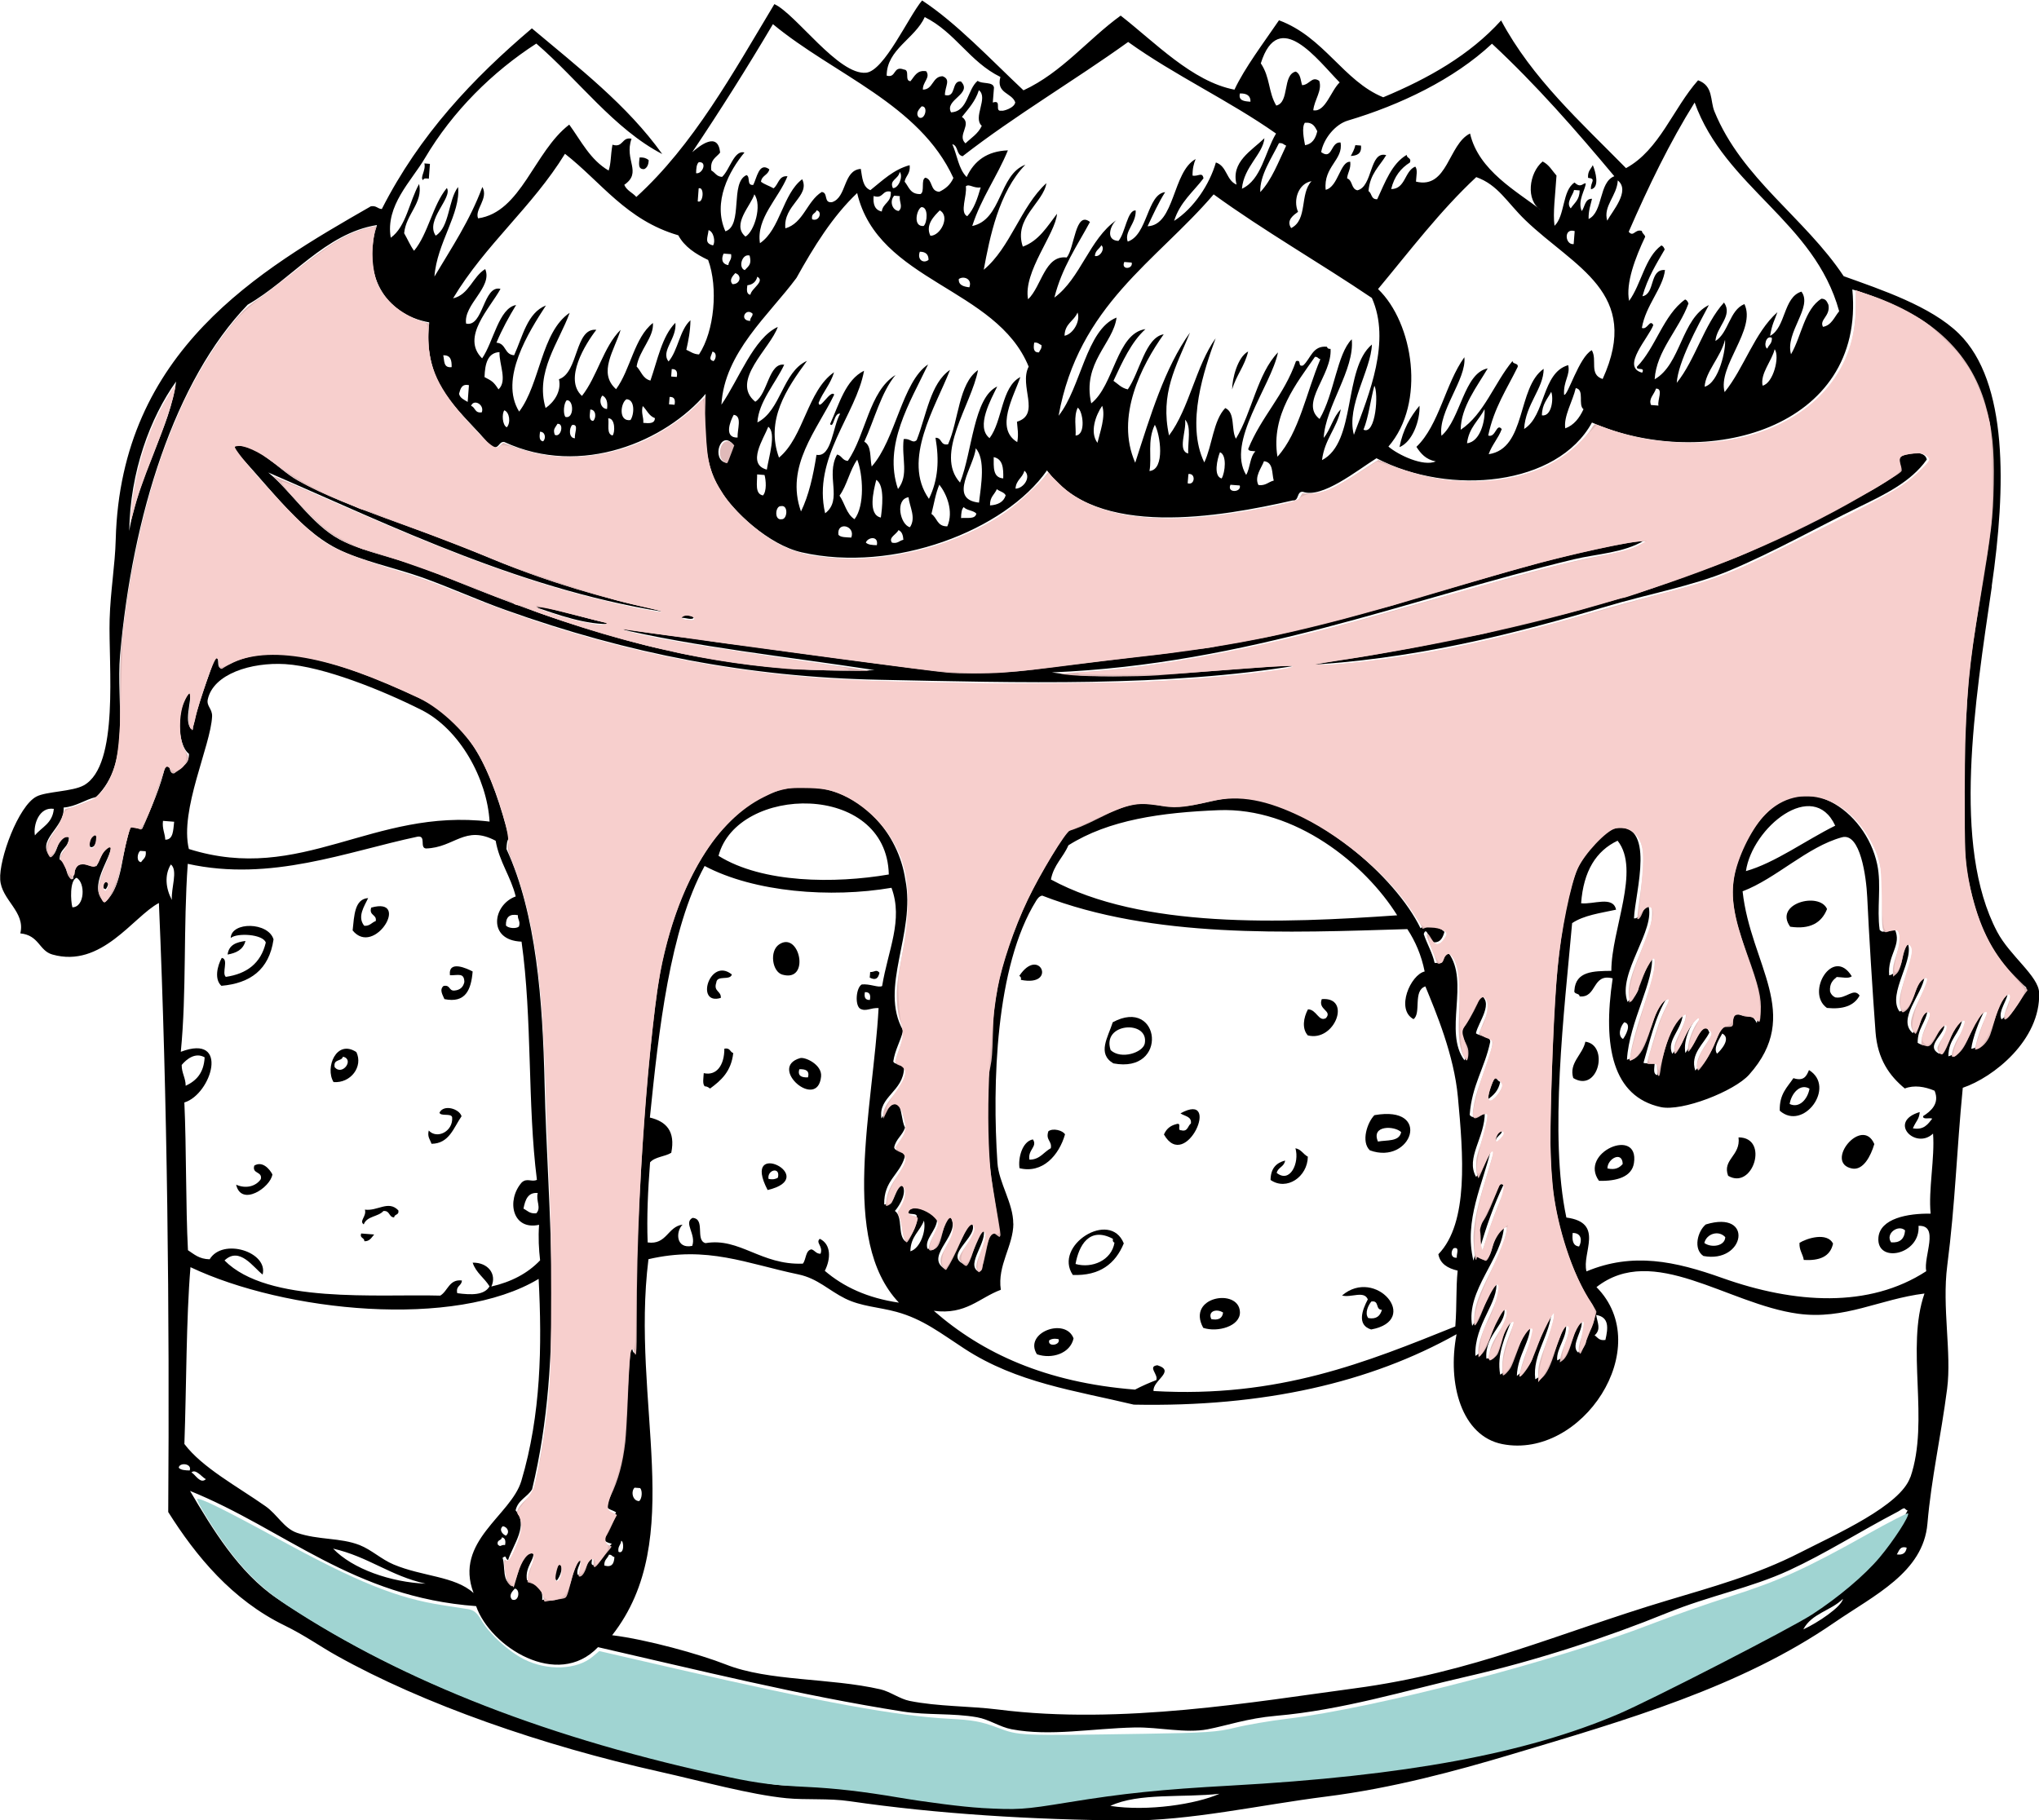 <?xml version="1.0" encoding="UTF-8" standalone="no"?>
<!-- Created with Inkscape (http://www.inkscape.org/) -->

<svg
   xmlns:dc="http://purl.org/dc/elements/1.1/"
   xmlns:cc="http://creativecommons.org/ns#"
   xmlns:rdf="http://www.w3.org/1999/02/22-rdf-syntax-ns#"
   xmlns:svg="http://www.w3.org/2000/svg"
   xmlns="http://www.w3.org/2000/svg"
   xmlns:sodipodi="http://sodipodi.sourceforge.net/DTD/sodipodi-0.dtd"
   xmlns:inkscape="http://www.inkscape.org/namespaces/inkscape"
   width="28.576mm"
   height="25.515mm"
   viewBox="0 0 28.576 25.515"
   version="1.1"
   id="svg5981"
   inkscape:version="0.92.3 (2405546, 2018-03-11)"
   sodipodi:docname="tort_colour.svg">
  <defs
     id="defs5975" />
  <sodipodi:namedview
     id="base"
     pagecolor="#ffffff"
     bordercolor="#666666"
     borderopacity="1.0"
     inkscape:pageopacity="0.0"
     inkscape:pageshadow="2"
     inkscape:zoom="7.9195959"
     inkscape:cx="79.670231"
     inkscape:cy="19.5435"
     inkscape:document-units="mm"
     inkscape:current-layer="layer1"
     showgrid="false"
     inkscape:window-width="3840"
     inkscape:window-height="2066"
     inkscape:window-x="-11"
     inkscape:window-y="-11"
     inkscape:window-maximized="1" />
  <g
     inkscape:label="Layer 1"
     inkscape:groupmode="layer"
     id="layer1"
     transform="translate(-925.219,116.082)">
    <g
       id="g7144"
       transform="rotate(-18,-274.92,-2695.036)">
      <path
         inkscape:connector-curvature="0"
         d="m 86.868,136.488 c 0.082,0.021 0.156,0.021 0.181,-0.095 -0.024,-0.01 -0.049,-0.02 -0.073,-0.03 -0.031,0.053 -0.069,0.087 -0.108,0.125"
         style="fill:#000000;fill-opacity:1;fill-rule:evenodd;stroke:none;stroke-width:0.035"
         id="path2440" />
      <path
         inkscape:connector-curvature="0"
         d="m 77.394,133.603 c 0.044,-0.006 0.077,-0.04 0.098,-0.101 -0.02,-0.032 -0.052,-0.059 -0.11,-0.074 -0.031,0.073 -0.08,0.153 0.013,0.175"
         style="fill:#000000;fill-opacity:1;fill-rule:evenodd;stroke:none;stroke-width:0.035"
         id="path2442" />
      <path
         inkscape:connector-curvature="0"
         d="m 74.399,132.792 c 0.015,-0.026 0.049,-0.011 0.082,0.006 0.026,-0.065 0.053,-0.129 0.079,-0.193 -0.024,-0.01 -0.048,-0.02 -0.072,-0.03 -0.007,0.1 -0.127,0.171 -0.089,0.217"
         style="fill:#000000;fill-opacity:1;fill-rule:evenodd;stroke:none;stroke-width:0.035"
         id="path2444" />
      <path
         inkscape:connector-curvature="0"
         d="m 86.702,140.115 c -0.169,0.106 -0.324,0.246 -0.446,0.465 0.195,-0.012 0.393,-0.269 0.446,-0.465"
         style="fill:#000000;fill-opacity:1;fill-rule:evenodd;stroke:none;stroke-width:0.035"
         id="path2446" />
      <path
         inkscape:connector-curvature="0"
         d="m 92.879,142.856 c -0.112,0.042 0.006,0.169 -0.09,0.217 -2.635,0.708 -5.635,0.542 -8.796,-0.011 1.496,0.404 2.929,0.505 4.32,0.538 0.612,0.014 1.236,0.1 1.783,0.057 0.676,-0.054 1.372,-0.196 2.037,-0.29 0.377,-0.053 0.791,-0.107 1.098,-0.338 0.016,-0.143 -0.251,-0.176 -0.352,-0.172"
         style="fill:#000000;fill-opacity:1;fill-rule:evenodd;stroke:none;stroke-width:0.035"
         id="path2448" />
      <path
         inkscape:connector-curvature="0"
         d="m 84.192,142.579 c -0.8,-0.067 -1.62,-0.185 -2.496,-0.379 -0.848,-0.188 -1.819,-0.278 -2.609,-0.651 -1.28,-0.604 -2.855,-1.365 -4.074,-1.959 0.993,0.605 2.173,1.132 3.282,1.69 -2.395,-0.682 -4.081,-2.052 -5.489,-3.248 -0.361,-0.307 -0.8,-0.524 -1.076,-0.81 -0.309,-0.319 -0.444,-0.87 -0.662,-1.203 1.437,1.266 2.926,2.723 4.841,3.658 -0.846,-0.471 -1.654,-1.026 -2.366,-1.651 -0.714,-0.628 -1.526,-1.142 -2.118,-1.775 -0.233,-0.249 -0.401,-0.747 -0.744,-0.73 0.307,0.571 0.508,1.347 0.974,1.812 0.27,0.268 0.679,0.498 1.015,0.756 0.326,0.252 0.642,0.542 0.97,0.794 1.434,1.107 2.937,1.942 4.677,2.547 1.842,0.64 3.796,1.343 5.652,1.621 -1.002,-0.326 -2.316,-0.474 -3.323,-0.973 2.649,0.742 5.056,0.567 7.446,0.753 0.338,0.027 0.694,0.131 1.021,0.054 -0.016,-0.007 -0.032,-0.013 -0.048,-0.02 -1.55,-0.256 -3.169,-0.144 -4.875,-0.286"
         style="fill:#000000;fill-opacity:1;fill-rule:evenodd;stroke:none;stroke-width:0.035"
         id="path2450" />
      <path
         inkscape:connector-curvature="0"
         d="m 75.937,139.744 c 0.056,0.007 0.146,0.095 0.179,0.046 -0.047,-0.035 -0.131,-0.122 -0.179,-0.046"
         style="fill:#000000;fill-opacity:1;fill-rule:evenodd;stroke:none;stroke-width:0.035"
         id="path2452" />
      <path
         inkscape:connector-curvature="0"
         d="m 89.68,149.803 c -0.029,-0.028 -0.044,-0.062 -0.043,-0.102 0.027,-0.111 0.089,-0.138 0.152,-0.163 0.071,0.026 0.152,0.078 0.203,0.055 -0.117,-0.485 -0.691,0.016 -0.468,0.315 0.204,0.09 0.371,0.091 0.489,-0.024 -0.043,-0.138 -0.197,-0.007 -0.333,-0.081"
         style="fill:#000000;fill-opacity:1;fill-rule:evenodd;stroke:none;stroke-width:0.035"
         id="path2454" />
      <path
         inkscape:connector-curvature="0"
         d="m 67.166,140.082 c -0.056,0.055 -0.093,0.079 -0.093,0.159 0.064,0.054 0.192,-0.129 0.093,-0.159"
         style="fill:#000000;fill-opacity:1;fill-rule:evenodd;stroke:none;stroke-width:0.035"
         id="path2456" />
      <path
         inkscape:connector-curvature="0"
         d="m 70.555,142.267 c -0.068,0.096 0.049,0.113 0.003,0.198 -0.06,8e-4 -0.102,0.044 -0.174,0.013 -0.059,-0.152 0.09,-0.264 0.172,-0.352 -0.185,-0.047 -0.261,0.172 -0.347,0.364 0.175,0.453 0.928,-0.202 0.346,-0.224"
         style="fill:#000000;fill-opacity:1;fill-rule:evenodd;stroke:none;stroke-width:0.035"
         id="path2458" />
      <path
         inkscape:connector-curvature="0"
         d="m 67.096,140.871 c 0.02,-0.009 0.104,-0.091 0.05,-0.121 -0.043,0.025 -0.126,0.067 -0.05,0.121"
         style="fill:#000000;fill-opacity:1;fill-rule:evenodd;stroke:none;stroke-width:0.035"
         id="path2460" />
      <path
         inkscape:connector-curvature="0"
         d="m 78.897,145.984 c 0.017,0.013 0.02,0.032 0.005,0.059 0.459,0.259 0.398,-0.38 -0.005,-0.059"
         style="fill:#000000;fill-opacity:1;fill-rule:evenodd;stroke:none;stroke-width:0.035"
         id="path2462" />
      <path
         inkscape:connector-curvature="0"
         d="m 82.829,147.603 c -0.102,0.125 0.096,0.2 -0.027,0.271 -0.115,0.023 -0.086,-0.156 -0.201,-0.195 -0.097,0.092 -0.167,0.232 -0.115,0.347 0.33,0.209 0.758,-0.325 0.344,-0.423"
         style="fill:#000000;fill-opacity:1;fill-rule:evenodd;stroke:none;stroke-width:0.035"
         id="path2464" />
      <path
         inkscape:connector-curvature="0"
         d="m 76.927,145.286 c -0.01,0.024 -0.019,0.049 -0.03,0.072 0.058,0.059 0.105,0.058 0.151,-0.023 -0.028,-0.064 -0.06,-0.027 -0.121,-0.049"
         style="fill:#000000;fill-opacity:1;fill-rule:evenodd;stroke:none;stroke-width:0.035"
         id="path2466" />
      <path
         inkscape:connector-curvature="0"
         d="m 68.551,142.063 c 0.107,-0.045 0.449,0.088 0.448,0.213 -0.158,0.259 -0.394,0.333 -0.681,0.284 -0.043,-0.068 0.12,-0.223 0.028,-0.271 -0.097,0.09 -0.194,0.255 -0.126,0.371 0.391,0.09 0.704,-0.004 0.896,-0.393 0.007,-0.255 -0.484,-0.423 -0.565,-0.204"
         style="fill:#000000;fill-opacity:1;fill-rule:evenodd;stroke:none;stroke-width:0.035"
         id="path2468" />
      <path
         inkscape:connector-curvature="0"
         d="m 75.073,144.72 c -0.216,-0.335 -0.631,0.256 -0.249,0.264 0.039,-0.09 -0.074,-0.116 0.006,-0.223 0.044,-0.104 0.189,0.037 0.243,-0.041"
         style="fill:#000000;fill-opacity:1;fill-rule:evenodd;stroke:none;stroke-width:0.035"
         id="path2470" />
      <path
         inkscape:connector-curvature="0"
         d="m 68.438,142.27 c 0.12,0.016 0.228,0.005 0.297,-0.104 -0.122,-0.021 -0.237,-0.024 -0.297,0.104"
         style="fill:#000000;fill-opacity:1;fill-rule:evenodd;stroke:none;stroke-width:0.035"
         id="path2472" />
      <path
         inkscape:connector-curvature="0"
         d="m 79.794,147.368 c -0.004,-0.408 0.645,-0.237 0.484,0.059 -0.064,0.115 -0.389,0.116 -0.484,-0.059 z m 0.149,-0.362 c -0.131,0.182 -0.347,0.35 -0.17,0.551 0.697,0.383 0.918,-0.688 0.17,-0.551"
         style="fill:#000000;fill-opacity:1;fill-rule:evenodd;stroke:none;stroke-width:0.035"
         id="path2474" />
      <path
         inkscape:connector-curvature="0"
         d="m 71.312,143.509 c 0.109,0.038 0.202,0.023 0.163,0.152 -0.038,0.066 -0.095,0.089 -0.17,0.071 -0.08,-0.019 -0.024,-0.096 -0.125,-0.108 -0.077,0.032 -0.048,0.122 -0.045,0.179 0.262,0.149 0.396,-0.007 0.496,-0.246 -0.06,-0.062 -0.276,-0.264 -0.319,-0.048"
         style="fill:#000000;fill-opacity:1;fill-rule:evenodd;stroke:none;stroke-width:0.035"
         id="path2476" />
      <path
         inkscape:connector-curvature="0"
         d="m 88.611,151.027 c 0.065,-0.128 0.228,-0.235 0.331,-0.118 -0.071,0.133 -0.223,0.221 -0.331,0.118 z m 0.405,-0.369 c -0.058,0.069 -0.118,0.132 -0.243,0.041 -0.12,0.095 -0.257,0.149 -0.323,0.375 0.223,0.38 0.858,-0.071 0.566,-0.415"
         style="fill:#000000;fill-opacity:1;fill-rule:evenodd;stroke:none;stroke-width:0.035"
         id="path2478" />
      <path
         inkscape:connector-curvature="0"
         d="m 84.748,149.38 c -0.038,0.108 -0.173,0.164 -0.143,0.279 0.094,-0.029 0.183,-0.069 0.244,-0.181 -0.042,-0.029 -0.016,-0.086 -0.101,-0.098"
         style="fill:#000000;fill-opacity:1;fill-rule:evenodd;stroke:none;stroke-width:0.035"
         id="path2480" />
      <path
         inkscape:connector-curvature="0"
         d="m 89.162,152.157 c 0.141,0.079 0.306,-0.086 0.404,-0.229 -0.04,-0.434 -0.756,0.031 -0.404,0.229"
         style="fill:#000000;fill-opacity:1;fill-rule:evenodd;stroke:none;stroke-width:0.035"
         id="path2482" />
      <path
         inkscape:connector-curvature="0"
         d="m 74.652,145.675 c -0.074,0.23 -0.229,0.33 -0.381,0.238 -0.025,0.065 -0.065,0.134 -0.045,0.179 0.034,0.013 0.048,0.034 0.062,0.054 0.181,-0.06 0.356,-0.135 0.463,-0.373 -0.041,-0.029 -0.015,-0.087 -0.1,-0.097"
         style="fill:#000000;fill-opacity:1;fill-rule:evenodd;stroke:none;stroke-width:0.035"
         id="path2484" />
      <path
         inkscape:connector-curvature="0"
         d="m 75.642,146.421 c -0.086,-0.024 -0.135,-0.064 -0.081,-0.146 0.087,0.024 0.134,0.064 0.081,0.146 z m -0.022,-0.291 c -0.475,-0.015 0.004,0.781 0.2,0.337 0.068,-0.153 -0.127,-0.334 -0.2,-0.337"
         style="fill:#000000;fill-opacity:1;fill-rule:evenodd;stroke:none;stroke-width:0.035"
         id="path2486" />
      <path
         inkscape:connector-curvature="0"
         d="m 87.785,151.251 c -0.049,0.256 -0.316,0.222 -0.305,0.467 0.268,0.304 0.719,-0.333 0.305,-0.467"
         style="fill:#000000;fill-opacity:1;fill-rule:evenodd;stroke:none;stroke-width:0.035"
         id="path2488" />
      <path
         inkscape:connector-curvature="0"
         d="m 82.961,149.745 c -0.024,-0.254 0.293,-0.138 0.35,-0.025 -0.069,0.122 -0.223,0.041 -0.35,0.025 z m 0.067,-0.367 c -0.125,0.064 -0.297,0.295 -0.213,0.449 0.49,0.384 1.036,-0.335 0.213,-0.449"
         style="fill:#000000;fill-opacity:1;fill-rule:evenodd;stroke:none;stroke-width:0.035"
         id="path2490" />
      <path
         inkscape:connector-curvature="0"
         d="m 84.625,150.091 c -0.029,0.033 -0.146,0.091 -0.094,0.159 0.026,-0.079 0.193,-0.064 0.094,-0.159"
         style="fill:#000000;fill-opacity:1;fill-rule:evenodd;stroke:none;stroke-width:0.035"
         id="path2492" />
      <path
         inkscape:connector-curvature="0"
         d="m 80.451,148.514 c 0.041,0.056 0.139,0.088 0.095,0.18 -0.053,0.017 -0.078,0.103 -0.161,0.047 -0.062,-0.014 0.059,-0.104 -0.042,-0.102 -0.083,-0.005 -0.15,0.023 -0.204,0.085 0.125,0.608 0.969,-0.338 0.312,-0.21"
         style="fill:#000000;fill-opacity:1;fill-rule:evenodd;stroke:none;stroke-width:0.035"
         id="path2494" />
      <path
         inkscape:connector-curvature="0"
         d="m 85.903,151.097 c 0.043,-0.132 0.276,-0.171 0.223,0.007 -0.059,0.036 -0.126,0.051 -0.223,-0.007 z m -0.166,0.129 c 0.238,0.084 0.456,0.088 0.543,-0.086 0.233,-0.465 -0.695,-0.382 -0.543,0.086"
         style="fill:#000000;fill-opacity:1;fill-rule:evenodd;stroke:none;stroke-width:0.035"
         id="path2496" />
      <path
         inkscape:connector-curvature="0"
         d="m 69.377,144.236 c 0.016,-0.123 0.116,-0.042 0.156,-0.105 0.145,0.084 -0.09,0.259 -0.156,0.105 z m -0.079,0.193 c 0.223,0.092 0.464,-0.077 0.434,-0.301 -0.21,-0.263 -0.489,0.072 -0.434,0.301"
         style="fill:#000000;fill-opacity:1;fill-rule:evenodd;stroke:none;stroke-width:0.035"
         id="path2498" />
      <path
         inkscape:connector-curvature="0"
         d="m 78.613,148.18 c -0.08,0.107 0.009,0.143 -0.041,0.237 -0.112,0.02 -0.196,0.106 -0.335,0.06 0.019,-0.141 0.168,-0.137 0.134,-0.255 -0.152,-0.02 -0.281,0.187 -0.303,0.326 0.283,0.175 0.582,-8e-4 0.753,-0.254 -0.012,-0.062 -0.131,-0.139 -0.207,-0.114"
         style="fill:#000000;fill-opacity:1;fill-rule:evenodd;stroke:none;stroke-width:0.035"
         id="path2500" />
      <path
         inkscape:connector-curvature="0"
         d="m 81.475,149.725 c 0.043,-0.072 0.126,-0.047 0.166,-0.129 -0.123,-0.007 -0.224,0.037 -0.278,0.196 0.166,0.218 0.506,0.12 0.598,-0.149 -0.052,-0.052 -0.054,-0.124 -0.129,-0.166 -0.007,0.213 -0.224,0.448 -0.356,0.248"
         style="fill:#000000;fill-opacity:1;fill-rule:evenodd;stroke:none;stroke-width:0.035"
         id="path2502" />
      <path
         inkscape:connector-curvature="0"
         d="m 83.905,151.29 c 0.058,0.075 -0.072,0.23 -0.046,0.32 0.185,-0.274 0.38,-0.526 0.588,-0.745 -0.03,-0.014 -0.021,-0.044 -0.062,-0.054 -0.159,0.163 -0.289,0.394 -0.48,0.479"
         style="fill:#000000;fill-opacity:1;fill-rule:evenodd;stroke:none;stroke-width:0.035"
         id="path2504" />
      <path
         inkscape:connector-curvature="0"
         d="m 70.577,145.295 c -7.93e-4,0.06 0.158,0.054 0.149,0.118 -0.047,0.194 -0.3,0.229 -0.369,0.074 -0.05,0.08 -0.02,0.128 -0.021,0.189 0.238,0.075 0.364,-0.119 0.52,-0.237 0.003,-0.109 -0.185,-0.241 -0.279,-0.143"
         style="fill:#000000;fill-opacity:1;fill-rule:evenodd;stroke:none;stroke-width:0.035"
         id="path2506" />
      <path
         inkscape:connector-curvature="0"
         d="m 86.872,152.511 c 0.068,-0.115 0.249,-0.113 0.304,0.013 -0.044,0.119 -0.234,0.085 -0.304,-0.013 z m 0.099,-0.241 c -0.136,0.054 -0.277,0.27 -0.168,0.41 0.519,0.285 0.88,-0.398 0.168,-0.41"
         style="fill:#000000;fill-opacity:1;fill-rule:evenodd;stroke:none;stroke-width:0.035"
         id="path2508" />
      <path
         inkscape:connector-curvature="0"
         d="m 88.141,152.921 c -0.038,0.096 -0.004,0.162 -0.017,0.247 0.199,0.077 0.364,0.075 0.461,-0.092 -0.03,-0.181 -0.324,-0.185 -0.445,-0.155"
         style="fill:#000000;fill-opacity:1;fill-rule:evenodd;stroke:none;stroke-width:0.035"
         id="path2510" />
      <path
         inkscape:connector-curvature="0"
         d="m 74.676,147.603 c 0.019,-0.129 0.218,-0.114 0.13,0.025 -0.036,0.009 -0.077,0.006 -0.13,-0.025 z m -0.06,0.145 c 0.775,0.064 -0.14,-0.828 0,0 v 0"
         style="fill:#000000;fill-opacity:1;fill-rule:evenodd;stroke:none;stroke-width:0.035"
         id="path2512" />
      <path
         inkscape:connector-curvature="0"
         d="m 67.88,145.199 c -0.072,0.103 0.087,0.111 0.028,0.209 -0.095,0.074 -0.24,0.069 -0.353,-0.033 -0.028,0.32 0.445,0.187 0.528,0.02 -0.014,-0.082 -0.072,-0.225 -0.202,-0.196"
         style="fill:#000000;fill-opacity:1;fill-rule:evenodd;stroke:none;stroke-width:0.035"
         id="path2514" />
      <path
         inkscape:connector-curvature="0"
         d="m 69.163,146.264 c -2.64e-4,0.098 -0.131,0.126 -0.079,0.193 0.078,-0.099 0.224,-0.037 0.32,-0.093 0.093,0.021 0.041,0.103 0.115,0.132 0.02,-0.048 0.078,-0.004 0.087,-0.076 -0.089,-0.183 -0.279,-0.076 -0.444,-0.155"
         style="fill:#000000;fill-opacity:1;fill-rule:evenodd;stroke:none;stroke-width:0.035"
         id="path2516" />
      <path
         inkscape:connector-curvature="0"
         d="m 82.067,152.056 c -0.03,-0.084 0.06,-0.174 0.113,-0.207 0.117,0.018 0.013,0.127 0.105,0.156 -0.049,0.074 -0.116,0.106 -0.218,0.051 z m -0.253,-0.415 c 0.11,0.074 0.317,0.025 0.328,0.164 -0.122,0.119 -0.259,0.294 -0.086,0.416 0.708,0.094 0.333,-0.818 -0.241,-0.579"
         style="fill:#000000;fill-opacity:1;fill-rule:evenodd;stroke:none;stroke-width:0.035"
         id="path2518" />
      <path
         inkscape:connector-curvature="0"
         d="m 79.971,151.391 c -0.017,-0.122 0.115,-0.123 0.185,-0.037 -0.035,0.076 -0.099,0.084 -0.185,0.037 z m -0.146,0.081 c 0.169,0.126 0.504,0.14 0.558,-0.053 0.092,-0.327 -0.651,-0.442 -0.558,0.053"
         style="fill:#000000;fill-opacity:1;fill-rule:evenodd;stroke:none;stroke-width:0.035"
         id="path2520" />
      <path
         inkscape:connector-curvature="0"
         d="m 69.018,146.684 c 0.072,0.027 0.113,-0.019 0.161,-0.047 -0.056,-0.023 -0.112,-0.046 -0.169,-0.07 -0.044,0.058 0.028,0.068 0.009,0.117"
         style="fill:#000000;fill-opacity:1;fill-rule:evenodd;stroke:none;stroke-width:0.035"
         id="path2522" />
      <path
         inkscape:connector-curvature="0"
         d="m 77.718,150.971 c 0.036,-0.009 0.078,-0.005 0.13,0.026 0.004,0.091 -0.186,0.059 -0.13,-0.026 z m -0.224,0.133 c 0.177,0.133 0.448,0.134 0.557,-0.053 -0.014,-0.321 -0.645,-0.295 -0.557,0.053"
         style="fill:#000000;fill-opacity:1;fill-rule:evenodd;stroke:none;stroke-width:0.035"
         id="path2524" />
      <path
         inkscape:connector-curvature="0"
         d="m 70.112,152.042 c 0.054,-0.027 0.184,-0.175 0.099,-0.242 -0.035,0.047 -0.139,0.174 -0.099,0.242"
         style="fill:#000000;fill-opacity:1;fill-rule:evenodd;stroke:none;stroke-width:0.035"
         id="path2526" />
      <path
         inkscape:connector-curvature="0"
         d="m 92.269,150.502 c -0.166,0.08 -0.291,0.26 -0.468,0.315 -0.021,-0.128 0.201,-0.256 0.197,-0.342 -0.309,0.041 -0.38,0.654 -0.727,0.603 0.057,-0.127 0.235,-0.357 0.364,-0.471 -0.298,0.005 -0.397,0.488 -0.702,0.472 0.079,-0.24 0.256,-0.249 0.353,-0.447 -0.211,-0.01 -0.293,0.286 -0.464,0.373 -0.179,-0.182 0.232,-0.246 0.193,-0.4 -0.165,-0.009 -0.246,0.376 -0.433,0.161 0.064,-0.198 0.196,-0.231 0.275,-0.394 -0.152,-0.045 -0.191,0.181 -0.298,0.244 -0.155,-0.256 0.296,-0.473 0.405,-0.708 -0.221,-0.018 -0.276,0.361 -0.488,0.363 -0.099,-0.298 0.465,-0.643 0.401,-0.907 -0.161,0.046 -0.192,0.404 -0.382,0.379 0.064,-0.283 0.308,-0.349 0.273,-0.593 -0.096,-0.078 -0.159,0.044 -0.203,-0.055 0.053,-0.299 0.22,-0.586 0.251,-0.884 0.083,-0.787 -0.575,-1.592 -1.325,-1.166 -0.223,0.126 -0.478,0.381 -0.611,0.595 -0.46,0.736 0.016,1.58 -0.356,2.166 -0.039,-0.22 -0.122,-0.069 -0.24,-0.24 -0.07,-0.025 -0.086,0.082 -0.117,0.149 -0.04,0.016 -0.097,-0.008 -0.155,-0.035 -0.157,0.2 -0.32,0.384 -0.514,0.493 -0.002,-0.246 0.238,-0.322 0.353,-0.447 -0.007,-0.044 -0.005,-0.091 -0.067,-0.112 -0.134,0.047 -0.223,0.199 -0.342,0.282 0.023,-0.185 0.213,-0.385 0.353,-0.447 -0.228,0.012 -0.342,0.297 -0.532,0.401 -0.022,-0.216 0.253,-0.28 0.325,-0.515 -0.269,0.072 -0.526,0.524 -0.613,0.735 -0.06,-0.028 -0.014,-0.101 0.011,-0.165 -0.024,-0.062 -0.069,-0.005 -0.145,-0.059 0.163,-0.237 0.362,-0.576 0.599,-0.769 -0.297,-0.037 -0.45,0.676 -0.806,0.656 0.194,-0.5 0.723,-0.941 0.783,-1.286 -0.206,0.097 -0.319,0.419 -0.524,0.518 -0.023,-0.428 0.701,-0.836 0.695,-1.209 -0.131,-0.077 -0.129,0.169 -0.248,0.123 0.123,-0.337 0.737,-1.201 0.115,-1.307 -0.173,-0.029 -0.611,0.277 -0.697,0.39 -0.61,0.809 -1.053,2.168 -1.502,3.443 -0.335,0.955 -0.337,1.845 -0.132,2.513 -0.128,0.188 -0.264,0.357 -0.407,0.509 -0.091,-0.134 0.205,-0.3 0.179,-0.434 -0.209,0.041 -0.273,0.433 -0.494,0.446 0.036,-0.17 0.252,-0.265 0.281,-0.477 -0.257,0.12 -0.364,0.598 -0.655,0.633 0.069,-0.35 0.386,-0.51 0.522,-0.857 -0.283,0.169 -0.443,0.63 -0.753,0.733 0.096,-0.271 0.345,-0.412 0.399,-0.625 -0.26,0.046 -0.355,0.49 -0.616,0.536 0.041,-0.288 0.225,-0.476 0.394,-0.684 -0.231,-0.013 -0.262,0.46 -0.508,0.411 0.079,-0.343 0.468,-0.381 0.457,-0.63 -0.239,0.083 -0.342,0.492 -0.592,0.546 0.121,-0.435 0.555,-0.611 0.6,-0.909 -0.21,0.071 -0.326,0.368 -0.513,0.494 0.071,-0.505 0.693,-0.762 0.859,-1.197 -0.192,-0.015 -0.263,0.262 -0.405,0.369 -0.104,-0.046 -0.061,-0.187 -0.155,-0.036 0.048,-0.583 0.456,-0.975 0.726,-1.421 -0.139,0.035 -0.206,0.24 -0.327,0.317 -0.064,-0.301 0.293,-0.489 0.395,-0.824 -0.013,-0.067 -0.174,0.088 -0.212,-0.031 0.158,-0.388 0.405,-0.561 0.59,-0.885 0.029,-0.092 -0.113,-0.113 -0.153,-0.176 0.073,-0.135 0.397,-0.339 0.208,-0.507 -0.126,0.162 -0.265,0.29 -0.415,0.393 -0.027,0.161 0.096,0.262 -0.063,0.425 -0.161,-0.468 0.413,-1.022 0.252,-1.504 -0.11,-0.059 -0.117,0.134 -0.228,0.075 0.014,-0.152 -0.02,-0.285 -0.02,-0.431 0.08,-0.111 0.039,0.132 0.105,0.156 0.085,0.029 0.135,-0.029 0.18,-0.095 -0.05,-0.101 -0.18,-0.188 -0.303,-0.153 -0.11,-0.8 -0.872,-2.067 -1.786,-2.512 -0.31,-0.151 -0.677,-0.078 -0.996,-0.185 -0.146,-0.048 -0.257,-0.153 -0.4,-0.193 -0.391,-0.108 -0.767,0.089 -1.119,0.047 -0.678,0.529 -1.61,1.416 -1.929,2.562 -0.037,0.129 -0.117,0.231 -0.174,0.352 -0.345,0.738 -0.428,1.495 -0.521,2.155 -0.057,0.116 -0.055,-0.046 -0.12,-0.049 -0.134,0.109 -0.198,0.387 -0.339,0.481 -0.132,-0.152 0.269,-0.357 0.253,-0.545 -0.172,0.034 -0.243,0.312 -0.392,0.403 -0.305,-0.241 0.424,-0.331 0.238,-0.579 -0.184,0.166 -0.338,0.404 -0.534,0.542 -0.229,-0.272 0.436,-0.395 0.289,-0.699 -0.175,0.045 -0.201,0.446 -0.43,0.359 -2.64e-4,-0.145 0.193,-0.197 0.255,-0.346 -0.051,-0.145 -0.198,-0.316 -0.336,-0.279 -0.099,0.101 0.095,0.08 0.08,0.146 -0.072,0.13 -0.167,0.207 -0.259,0.288 -0.086,-0.117 0.076,-0.338 -0.01,-0.455 0.084,-0.049 0.274,-0.21 0.197,-0.342 -0.133,2.6e-4 -0.159,0.257 -0.312,0.21 0.098,-0.323 0.33,-0.327 0.475,-0.538 0.06,-0.098 -0.105,-0.103 -0.095,-0.18 0.062,-0.107 0.162,-0.123 0.23,-0.216 -0.016,-0.113 0.041,-0.257 0.009,-0.363 -0.15,-0.09 -0.191,0.086 -0.282,0.137 0.046,-0.305 0.41,-0.261 0.519,-0.576 0.018,-0.067 -0.114,-0.072 -0.115,-0.132 0.076,-0.152 0.182,-0.235 0.265,-0.37 -0.139,-0.681 0.594,-1.238 0.683,-2.003 0.109,-0.648 -0.199,-1.357 -0.821,-1.636 -1.142,-0.51 -2.372,0.756 -3.005,2.091 -0.689,1.452 -1.331,3.167 -1.82,4.694 -0.061,-0.028 -0.002,-0.106 -0.023,-0.15 -0.339,0.667 -0.412,1.452 -1.022,2.005 -0.045,0.091 0.054,0.124 0.095,0.18 -0.096,0.087 -0.175,0.22 -0.284,0.278 -0.003,0.055 0.038,0.091 0.091,0.122 -0.11,0.057 -0.209,0.139 -0.312,0.21 -0.117,-0.005 0.047,-0.126 -0.023,-0.15 -0.098,0.038 -0.128,0.238 -0.255,0.206 0.005,-0.106 0.137,-0.15 0.09,-0.217 -0.169,0.1 -0.193,0.295 -0.353,0.447 -0.105,-0.013 -0.218,-0.043 -0.319,-0.047 0.063,-0.152 0.015,-0.259 -0.117,-0.33 0.029,-0.198 0.211,-0.241 0.207,-0.366 -0.214,-0.049 -0.279,0.259 -0.43,0.359 -0.116,-0.084 -0.005,-0.264 -0.005,-0.397 0.075,-0.025 0.024,0.017 0.063,0.054 0.141,-0.191 0.427,-0.375 0.316,-0.631 0.079,-0.131 0.215,-0.124 0.312,-0.21 1.017,-1.652 1.401,-3.615 1.924,-5.357 0.332,-1.109 0.625,-2.295 0.507,-3.289 0.023,-0.06 0.045,-0.118 0.084,-0.135 0.051,-0.894 0.024,-1.755 -0.674,-2.337 -0.531,-0.473 -1.571,-1.449 -2.425,-1.167 -0.078,-0.041 0.038,-0.162 -0.027,-0.208 -0.204,0.31 -0.44,0.543 -0.624,0.9 -0.11,-0.119 0.123,-0.402 0.126,-0.512 -0.229,0.09 -0.407,0.635 -0.279,0.815 -0.051,0.166 -0.186,0.129 -0.278,0.196 -0.093,-0.028 0.003,-0.134 -0.071,-0.17 -0.178,0.308 -0.392,0.53 -0.598,0.769 -0.081,-0.013 -0.054,-0.071 -0.135,-0.084 -0.244,0.278 -0.351,0.757 -0.682,0.903 -0.185,-0.285 0.289,-0.557 0.332,-0.737 -0.129,-0.005 -0.194,0.143 -0.288,0.219 -0.098,-0.025 -0.1,-0.091 -0.207,-0.113 -0.069,0.027 -0.122,0.091 -0.162,0.187 -0.111,-0.073 0.013,-0.245 -0.094,-0.321 0.048,-0.157 0.182,-0.107 0.226,-0.274 -0.169,-0.068 -0.201,0.189 -0.336,0.2 -0.129,-0.294 0.318,-0.322 0.389,-0.602 0.176,0.041 0.314,-0.013 0.479,0 0.629,-0.31 0.666,-1.157 0.934,-1.788 0.769,-1.81 1.923,-3.429 3.219,-4.119 0.686,-0.143 1.342,-0.615 2.068,-0.502 -0.424,0.576 -0.283,1.228 0.275,1.524 -0.386,0.84 0.065,1.332 0.282,1.921 0.102,0.085 0.119,-0.033 0.198,-0.003 0.881,0.817 2.167,0.683 2.895,0.232 -0.185,0.424 -0.324,0.917 -0.231,1.316 0.086,0.372 0.418,0.972 0.826,1.214 1.137,0.677 2.801,0.588 3.623,-0.031 0.355,1.13 2.115,1.372 3.148,1.465 0.081,0.036 0.088,-0.108 0.17,-0.071 0.229,0.174 0.804,-0.048 1.126,-0.129 0.818,0.831 2.294,1.149 3.027,0.457 1.306,1.153 3.62,1.267 4.047,-0.647 1.372,0.941 1.495,1.983 0.939,3.405 -0.317,0.811 -0.874,1.663 -1.187,2.473 -0.571,1.478 -1.254,3.029 -0.454,4.185 z m -3.232,-2.769 c 0.272,-0.553 1.299,-0.953 1.387,-0.219 -0.452,0.066 -0.967,0.236 -1.387,0.219 z m -1.019,2.063 c 0.106,0.105 -0.099,0.222 -0.157,0.246 -0.031,-0.093 0.105,-0.193 0.157,-0.246 z m -1.258,-0.575 c 0.104,0.056 -0.053,0.195 -0.089,0.218 -0.063,-0.073 0.026,-0.184 0.089,-0.218 z m -1.573,2.794 c -0.085,-0.038 -0.064,-0.12 -0.027,-0.208 0.122,0.037 0.092,0.148 0.027,0.208 z m 4.415,1.197 c -0.046,0.113 -0.127,0.146 -0.238,0.099 -0.044,-0.143 0.176,-0.212 0.238,-0.099 z m 0.736,-1.446 c -0.026,0.051 0.081,0.046 0.11,0.074 -0.083,0.056 -0.163,0.119 -0.3,0.045 0.08,-0.09 0.12,-0.089 0.162,-0.187 -0.474,-0.012 -0.221,0.49 0.084,0.345 -0.08,0.333 -0.307,0.727 -0.379,1.057 -0.304,-0.105 -0.697,-0.155 -0.8,0.094 -0.141,0.34 0.486,0.414 0.586,0.016 0.288,0.08 -0.069,0.428 -0.094,0.638 -0.925,0.249 -1.896,-0.137 -2.748,-0.793 -0.557,-0.429 -1.081,-0.733 -1.781,-0.676 0.014,-0.267 0.457,-0.57 -0.035,-0.805 0.123,-1.168 0.866,-2.759 1.352,-3.9 0.191,-0.055 0.422,-0.011 0.644,0.011 0.022,-0.202 -0.282,-0.165 -0.438,-0.237 0.171,-0.42 0.428,-0.634 0.757,-0.676 0.184,0.489 -0.469,1.159 -0.647,1.708 -0.236,-0.073 -0.477,-0.153 -0.577,0.101 -0.03,0.053 0.059,0.055 0.043,0.102 0.228,0.1 0.264,-0.26 0.519,-0.097 -0.432,0.866 -0.511,1.576 0.083,1.924 0.265,0.155 1.05,0.107 1.318,-0.049 0.98,-0.571 0.496,-1.457 0.708,-2.473 0.504,-0.025 1.053,-0.314 1.558,-0.29 0.268,0.013 0.152,0.637 0.078,0.907 -0.132,0.481 -0.344,1.304 -0.474,1.836 -0.09,0.37 -0.004,0.643 0.146,0.878 0.139,-0.008 0.273,0.06 0.387,0.159 0.017,0.197 -0.146,0.259 -0.26,0.288 z m -5.22,1.236 c 0.167,0.085 0.103,0.227 0.015,0.373 -0.091,-0.015 -0.091,-0.069 -0.124,-0.108 0.116,-0.051 0.092,-0.155 0.109,-0.266 z m -1.609,-1.367 c -0.09,-0.018 -0.052,-0.121 0.001,-0.14 0.091,0.008 0.006,0.09 -0.001,0.14 z m -3.772,-6.8 c 0.102,-0.185 0.259,-0.24 0.381,-0.38 0.651,-0.166 1.386,-0.034 2.154,0.182 1.037,0.292 1.722,1.356 1.925,2.175 -1.58,-0.394 -3.462,-0.926 -4.46,-1.977 z m -1.993,4.426 c 0.09,-0.271 -0.016,-0.609 0.053,-0.881 0.269,-1.064 0.823,-2.629 1.652,-3.326 0.027,-0.022 0.058,-0.047 0.102,-0.042 1.293,1.055 3.104,1.556 4.722,2.028 0.054,0.198 0.074,0.409 0.047,0.64 -0.201,-0.018 -0.554,0.377 -0.355,0.587 0.132,-0.042 0.112,-0.385 0.3,-0.385 0.029,0.386 0.086,1.036 -0.046,1.617 -0.177,0.785 -0.397,1.722 -0.941,2.01 -0.018,0.134 0.062,0.227 0.186,0.302 -0.107,0.244 -0.154,0.445 -0.273,0.734 -1.334,0.091 -2.664,0.193 -4.302,-0.446 0.03,-0.146 0.388,-0.167 0.163,-0.327 -0.141,-0.027 -0.024,0.128 -0.079,0.193 -0.11,0.006 -0.219,0.017 -0.325,0.035 -1.162,-0.482 -1.878,-1.148 -2.34,-1.922 0.409,0.196 0.663,0.023 0.984,0.01 0.058,-0.344 0.355,-0.528 0.454,-0.828 z m -1.491,-0.078 c 0.07,-0.2 0.213,-0.223 0.314,-0.35 -0.012,0.147 -0.171,0.355 -0.314,0.35 z m 0.549,-3.526 c -0.066,-0.019 -0.065,-0.066 -0.032,-0.126 0.067,0.019 0.066,0.066 0.032,0.126 z m -1.393,-2.577 c 0.556,-0.866 2.565,-0.266 2.189,0.986 -0.76,-0.111 -1.72,-0.428 -2.189,-0.986 z m -2.048,3.191 c 0.494,-1.121 1.081,-2.421 1.819,-3.116 0.551,0.568 1.543,0.976 2.396,1.1 0.02,0.483 -0.315,0.814 -0.55,1.269 -0.054,0.013 -0.152,-0.085 -0.265,-0.109 -0.089,0.019 -0.18,0.237 -0.129,0.313 0.064,0.073 0.146,0.033 0.251,0.075 -0.503,1.304 -1.528,2.919 -1.005,4.015 -0.403,-0.199 -0.671,-0.453 -0.85,-0.745 0.135,-0.136 0.2,-0.326 0.072,-0.449 -0.078,0.035 0.017,0.111 -0.055,0.203 -0.062,-0.021 -0.059,-0.068 -0.101,-0.098 -0.086,-0.014 -0.114,0.112 -0.177,0.153 -0.566,-0.159 -0.728,-0.625 -1.209,-0.695 -0.13,-0.085 0.111,-0.326 -0.064,-0.393 -0.145,0.027 -0.018,0.234 -0.125,0.372 -0.235,-0.026 -0.159,-0.266 -0.036,-0.325 -0.209,-0.04 -0.3,0.205 -0.543,0.086 0.096,-0.34 0.23,-0.696 0.379,-1.057 0.09,-0.054 0.222,-0.011 0.324,-0.036 0.152,-0.27 0.067,-0.441 -0.134,-0.563 z m -1.808,4.869 c 0.024,0.01 0.048,0.02 0.073,0.03 0.021,0.047 -0.022,0.151 -0.07,0.169 -0.087,-0.03 -0.072,-0.164 -0.003,-0.199 z m -0.408,0.65 c 0.037,0.016 -0.02,0.201 -0.084,0.135 0.013,-0.081 0.061,-0.078 0.084,-0.135 z m 17.458,4.734 c -0.254,0.339 -1.233,0.439 -1.797,0.529 -0.679,0.109 -1.334,0.077 -1.972,0.063 -1.595,-0.037 -2.896,0.122 -4.552,-0.182 -1.372,-0.252 -3.27,-0.52 -4.84,-1.26 -0.373,-0.175 -0.792,-0.3 -1.148,-0.501 -0.118,-0.066 -0.222,-0.211 -0.336,-0.279 -0.631,-0.378 -1.453,-0.587 -1.956,-1.003 -0.303,-0.25 -0.948,-0.677 -1.387,-0.881 1.424,-0.957 1.252,-3.019 2.113,-4.856 0.844,0.072 1.289,0.484 1.934,0.853 0.238,0.137 0.333,0.343 0.518,0.524 0.179,0.175 0.412,0.259 0.625,0.399 0.322,0.211 0.498,0.478 0.748,0.787 0.551,0.683 1.294,1.037 2.014,1.478 1.721,0.597 3.248,0.73 4.607,0.459 -0.343,0.622 -0.372,1.381 0.134,1.663 0.992,0.553 2.471,-0.621 1.935,-1.685 0.949,-0.347 1.671,0.792 2.57,1.227 0.596,0.288 1.15,0.158 1.774,0.279 -0.487,0.64 -0.479,1.717 -0.983,2.388 z m -17.79,-4.476 c 0.02,-0.081 0.073,-0.08 0.108,-0.125 0.042,0.009 0.032,0.04 0.063,0.054 -0.032,0.085 -0.079,0.132 -0.17,0.071 z m -1.293,-0.081 c 0.072,0.031 -7.94e-4,0.2 -0.084,0.135 -0.032,-0.073 0.039,-0.109 0.084,-0.135 z m 14.884,6.326 c -1.927,0.348 -4.213,-0.066 -6.556,-0.725 -0.442,-0.125 -0.894,-0.212 -1.344,-0.3 -0.428,-0.083 -0.907,-0.107 -1.291,-0.221 -0.752,-0.223 -1.457,-0.659 -2.107,-0.98 -0.347,-0.172 -0.748,-0.235 -1.071,-0.413 -2.4,-1.319 -4.329,-2.8 -5.728,-4.587 -0.399,-0.51 -0.561,-1.215 -0.693,-1.809 1.099,0.924 1.714,2.123 3.314,2.775 0.012,0.6 0.721,1.466 1.447,1.075 1.233,0.737 2.478,1.515 3.785,2.179 0.307,0.156 0.66,0.235 0.965,0.398 0.152,0.081 0.259,0.228 0.408,0.309 0.483,0.265 1.067,0.334 1.651,0.51 0.322,0.098 0.652,0.301 0.961,0.339 0.272,0.034 0.579,0.026 0.967,0.116 0.911,0.211 1.82,0.223 2.725,0.304 0.999,0.089 2.045,0.083 2.926,0.019 0.659,-0.047 1.234,0.03 1.821,-0.04 0.563,-0.067 1.09,-0.207 1.708,-0.312 0.034,-0.006 0.057,-0.019 0.093,-0.018 0.018,0.012 0.014,0.034 0.038,0.044 -1.038,1.066 -2.595,1.077 -4.019,1.336 z m 3.684,-0.797 c 0.046,-0.034 0.076,-0.104 0.161,-0.047 -0.032,0.066 -0.084,0.086 -0.161,0.047 z m -1.571,0.595 c 0.18,-0.178 0.453,-0.129 0.661,-0.236 -0.053,0.101 -0.443,0.211 -0.661,0.236 z m -10.001,-0.648 c 0.437,-0.055 1.006,0.209 1.508,0.311 -0.355,0.038 -1.037,-0.073 -1.508,-0.311 z m -10.952,-8.543 c 0.031,-0.072 0.2,7.9e-4 0.134,0.084 -0.06,-0.021 -0.118,-0.044 -0.134,-0.084 z m 0.312,0.27 c -0.097,0.046 -0.12,-0.109 -0.163,-0.152 0.073,-0.036 0.119,0.109 0.163,0.152 z m 2.476,2.345 c -0.456,-0.169 -0.911,-0.513 -1.081,-0.868 0.434,0.259 0.644,0.611 1.081,0.868 z m 0.598,0.331 c -0.176,-0.307 -0.609,-0.438 -0.942,-0.726 -0.141,-0.122 -0.229,-0.29 -0.369,-0.406 -0.226,-0.185 -0.525,-0.242 -0.781,-0.434 -0.155,-0.117 -0.182,-0.329 -0.305,-0.492 -0.289,-0.385 -0.675,-0.786 -0.811,-1.18 0.285,-0.781 0.562,-1.651 0.847,-2.331 1.067,1.009 3.259,1.973 4.59,1.664 -0.244,0.908 -0.556,1.821 -1.106,2.619 -0.287,0.416 -1.161,0.511 -1.122,1.287 z m 0.629,-0.502 c -0.065,-0.029 -0.065,0.02 -0.096,-0.04 0.01,-0.073 0.068,-0.029 0.087,-0.077 0.04,0.024 0.038,0.064 0.009,0.116 z m 0.052,-0.261 c 0.058,0.031 0.071,0.112 -0.001,0.14 -0.042,-0.037 -0.069,-0.113 0.001,-0.14 z m 1.799,-4.027 c -0.092,-0.021 -0.105,-0.076 -0.149,-0.117 0.061,-0.109 0.129,-0.201 0.258,-0.147 -0.062,0.097 -0.012,0.215 -0.109,0.265 z m 1.048,-4.053 c -0.025,0.056 0.012,0.088 -0.035,0.155 -0.047,0.021 -0.151,-0.022 -0.169,-0.07 0.033,-0.114 0.101,-0.143 0.205,-0.085 z m -3.198,-4.222 c 0.185,-0.314 0.739,-0.308 1.183,-0.134 0.498,0.197 1.179,0.766 1.62,1.203 0.425,0.422 0.575,1.199 0.423,1.782 -1.498,-0.693 -2.776,0.025 -4.127,-0.937 0.043,-0.56 0.74,-1.283 0.884,-1.667 0.038,-0.102 -0.034,-0.161 0.017,-0.247 z m -1.887,4.583 c 0.336,-0.768 0.57,-1.644 0.907,-2.476 1.029,0.605 2.172,0.526 3.181,0.633 0.126,0.021 -0.026,0.157 0.061,0.194 0.384,0.113 0.623,-0.151 0.962,0.199 -0.043,0.298 0.047,0.539 0.026,0.829 -0.343,0.01 -0.571,0.462 -0.118,0.628 -0.191,1.082 -0.627,2.191 -0.827,3.242 -0.081,0.011 -0.121,-0.072 -0.213,-0.031 -0.285,0.169 -0.337,0.602 0.047,0.64 -0.068,0.168 -0.109,0.325 -0.14,0.478 -0.223,0.121 -0.479,0.163 -0.763,0.138 0.129,-0.14 0.061,-0.336 -0.146,-0.399 -0.001,0.147 0.091,0.255 0.122,0.389 -0.107,0.096 -0.277,0.039 -0.46,-0.049 0.013,-0.111 0.089,-0.073 0.117,-0.149 -0.164,-0.076 -0.232,0.081 -0.354,0.108 -0.829,-0.295 -2.335,-0.633 -2.723,-1.403 0.264,-0.127 0.355,0.222 0.447,0.353 0.174,-0.276 -0.371,-0.666 -0.64,-0.433 -0.14,-0.048 -0.186,-0.136 -0.25,-0.215 0.16,-0.596 0.424,-1.373 0.592,-1.985 0.398,0.008 0.91,-0.727 0.172,-0.691 z m -0.045,0.179 c 0.091,-0.057 0.238,-0.113 0.339,-0.002 -0.08,0.208 -0.217,0.277 -0.376,0.297 0.034,-0.107 0.001,-0.187 0.037,-0.295 z m 0.584,-2.242 c -0.032,-0.177 0.005,-0.363 0.14,-0.478 0.074,0.109 -0.105,0.323 -0.14,0.478 z m 0.224,-1.093 c 0.048,0.02 0.096,0.04 0.145,0.06 -0.049,0.107 -0.088,0.237 -0.196,0.201 0.024,-0.09 0.004,-0.161 0.051,-0.261 z m -0.47,0.456 c -0.066,-0.028 -0.011,-0.138 0.035,-0.155 0.025,0.01 0.048,0.019 0.073,0.029 -0.016,0.091 -0.068,0.091 -0.108,0.125 z m -1.112,0.304 c 0.004,-0.091 0.079,-0.371 0.183,-0.376 0.099,0.102 -0.015,0.428 -0.183,0.376 z m -0.188,-1.121 c 0.02,-0.146 0.18,-0.367 0.367,-0.272 -0.081,0.19 -0.241,0.19 -0.367,0.272 z m 3.848,-5.44 c -0.273,0.577 -0.915,1.096 -1.272,1.79 0.267,-0.784 0.768,-1.418 1.272,-1.79 z m 3.735,1.002 c -0.119,-0.024 -0.065,-0.12 -0.061,-0.194 0.105,0.029 0.09,0.109 0.061,0.194 z m 0.152,0.316 c -0.03,0.072 -0.059,0.145 -0.089,0.217 -0.038,-0.044 -0.086,-0.084 -0.08,-0.146 0.041,-0.061 0.08,-0.125 0.17,-0.071 z m 0.054,0.417 c -0.102,-0.017 -0.061,-0.094 -0.115,-0.132 0.066,-0.086 0.187,0.041 0.115,0.132 z m 0.322,-0.234 c -0.033,-0.124 -0.051,-0.14 -0.133,-0.224 0.065,-0.181 0.151,-0.311 0.308,-0.268 -0.059,0.158 -0.016,0.418 -0.174,0.492 z m -0.054,0.542 c -0.052,-0.05 -0.006,-0.207 0.041,-0.237 0.061,0.046 0.035,0.195 -0.041,0.237 z m 0.423,0.344 c -0.052,-0.025 -0.027,-0.083 0.001,-0.141 0.074,0.024 0.05,0.121 -0.001,0.141 z m 0.184,-0.037 c 0.001,-0.084 0.028,-0.084 0.084,-0.134 0.097,0.021 -0.017,0.206 -0.084,0.134 z m 0.22,-0.191 c -0.02,-0.054 0.037,-0.193 0.09,-0.217 0.099,0.024 0.016,0.285 -0.09,0.217 z m 0.056,0.136 c 0.1,0.018 -0.016,0.127 -0.021,0.189 -0.086,-0.026 -0.036,-0.162 0.021,-0.189 z m 0.295,0.037 c -0.06,-0.028 -0.014,-0.1 0.012,-0.164 0.08,0.025 0.044,0.142 -0.012,0.164 z m 0.238,-0.099 c -0.087,-0.031 -0.072,-0.164 -0.003,-0.199 0.046,0.047 0.043,0.115 0.003,0.199 z m -0.042,0.377 c -0.077,-0.048 0.005,-0.162 0.017,-0.247 0.098,0.026 0.028,0.226 -0.017,0.247 z m 0.306,-0.128 c -0.171,-0.029 -0.058,-0.272 0.037,-0.295 0.115,0.04 0.039,0.238 -0.037,0.295 z m 0.334,0.081 c -0.028,0.076 -0.103,0.042 -0.175,0.012 0.032,-0.079 0.009,-0.136 0.065,-0.227 0.039,0.071 0.038,0.157 0.11,0.214 z m 0.32,-0.094 c -0.024,-0.01 -0.048,-0.019 -0.072,-0.03 0.013,-0.032 0.026,-0.064 0.04,-0.096 0.067,0.019 0.065,0.066 0.032,0.126 z m 0.077,-0.391 c 0.013,-0.032 0.026,-0.065 0.04,-0.097 0.067,0.019 0.066,0.066 0.033,0.127 -0.024,-0.01 -0.049,-0.02 -0.072,-0.03 z m -0.45,-3.429 c 0.361,0.536 0.531,1.151 1.157,1.577 0.032,0.179 0.149,0.324 0.291,0.458 0.016,0.412 -0.225,0.976 -0.531,1.22 -0.075,-0.028 -0.103,-0.077 -0.149,-0.117 0.067,-0.113 0.132,-0.227 0.183,-0.376 -0.186,0.083 -0.295,0.347 -0.47,0.455 -0.067,-0.173 0.213,-0.268 0.258,-0.486 -0.237,0.121 -0.398,0.419 -0.583,0.662 -0.095,-0.06 -0.083,-0.166 -0.123,-0.248 0.109,-0.208 0.359,-0.313 0.406,-0.509 -0.312,0.114 -0.501,0.525 -0.778,0.723 -0.176,-0.3 0.149,-0.527 0.318,-0.772 -0.303,0.152 -0.515,0.523 -0.802,0.714 -0.174,-0.304 0.274,-0.681 0.478,-0.819 -0.279,-0.123 -0.419,0.493 -0.712,0.497 -0.018,0.177 -0.169,0.286 -0.303,0.326 0.014,-0.528 0.465,-0.819 0.733,-1.165 -0.464,0.133 -0.699,0.818 -1.101,1.098 -0.129,-0.525 0.48,-1.026 0.817,-1.299 -0.28,0.016 -0.443,0.311 -0.64,0.526 -0.131,-0.052 -0.051,-0.192 -0.181,-0.244 0.134,-0.156 0.278,-0.291 0.425,-0.417 -0.242,-0.035 -0.462,0.394 -0.684,0.564 -0.195,-0.376 0.321,-0.633 0.546,-0.847 -0.213,-0.131 -0.395,0.442 -0.609,0.314 0.045,-0.266 0.515,-0.368 0.491,-0.644 -0.2,0.046 -0.326,0.272 -0.555,0.251 0.664,-0.579 1.447,-0.872 2.116,-1.441 z m 1.563,1.208 c 0.023,-0.056 0.046,-0.113 0.069,-0.169 0.089,0 -0.007,0.231 -0.069,0.169 z m 0.1,-0.382 c 0.022,-0.061 0.044,-0.118 0.084,-0.135 0.121,0.028 -0.004,0.179 -0.084,0.135 z m -0.087,1.036 c -0.109,-0.068 -0.04,-0.12 0.007,-0.223 0.064,0.045 0.041,0.192 -0.007,0.223 z m -0.495,1.545 c -0.068,-0.047 -0.005,-0.077 0.026,-0.131 0.06,0.028 0.02,0.114 -0.026,0.131 z m 2.252,-4.235 c 0.594,0.937 1.608,1.701 1.739,2.832 -0.068,0.077 -0.153,0.111 -0.248,0.123 -0.124,-0.048 -0.03,-0.187 -0.123,-0.248 -0.073,0.001 -0.067,0.191 -0.138,0.197 -0.14,-0.041 -0.122,-0.149 -0.157,-0.234 0.041,-0.077 0.114,-0.078 0.138,-0.198 -0.238,-0.011 -0.429,0.088 -0.631,0.163 -0.091,-0.075 -0.053,-0.205 -0.036,-0.325 -0.244,-0.06 -0.307,0.319 -0.526,0.319 -0.125,-0.021 -0.006,-0.144 -0.095,-0.18 -0.236,0.057 -0.379,0.337 -0.642,0.327 0.07,-0.321 0.473,-0.319 0.437,-0.582 -0.326,0.114 -0.507,0.573 -0.84,0.67 0.057,-0.352 0.44,-0.514 0.657,-0.773 -0.115,-0.051 -0.156,0.074 -0.238,0.1 -0.043,-0.049 -0.104,-0.09 -0.139,-0.142 0.038,-0.082 0.123,-0.056 0.165,-0.129 -0.104,-0.15 -0.206,0.065 -0.282,0.138 -0.096,-0.02 0.001,-0.12 -0.047,-0.16 -0.256,0.025 -0.259,0.657 -0.525,0.658 -0.048,-0.448 0.316,-0.792 0.595,-0.968 -0.125,-0.084 -0.272,0.17 -0.404,0.228 -0.074,-0.029 -0.073,-0.089 -0.115,-0.132 0.028,-0.155 0.123,-0.151 0.195,-0.201 0.064,-0.297 -0.246,-0.178 -0.371,-0.125 0.552,-0.434 1.096,-0.886 1.632,-1.359 z m 1.541,1.875 c -0.032,-0.073 0.04,-0.109 0.084,-0.135 0.098,0.021 -0.017,0.207 -0.084,0.135 z m 0.513,-1.312 c 0.342,0.337 0.404,0.791 0.749,1.126 -0.132,0.202 0.085,0.258 0.088,0.403 -0.037,0.074 -0.21,0.066 -0.219,0.051 -0.109,-0.015 0.064,-0.146 -0.081,-0.146 0.026,-0.065 0.053,-0.128 0.08,-0.193 0.019,-0.088 -0.15,-0.098 -0.187,-0.162 -0.178,0.069 -0.26,0.368 -0.492,0.305 -0.037,-0.199 0.375,-0.151 0.265,-0.37 -0.128,-0.053 -0.128,0.203 -0.272,0.113 0.039,-0.119 0.152,-0.179 0.051,-0.261 -0.139,-0.044 -0.182,0.138 -0.321,0.093 0.029,-0.103 0.157,-0.126 0.124,-0.231 -0.118,-0.06 -0.178,0.019 -0.253,0.065 -0.083,-0.032 0.047,-0.152 -0.037,-0.184 -0.129,-0.104 -0.137,0.087 -0.256,0.007 0.114,-0.351 0.538,-0.37 0.762,-0.617 z m 0.288,1.698 c -0.083,0.09 -0.193,0.113 -0.292,0.162 -0.084,-0.148 0.179,-0.223 0.067,-0.368 0.12,-0.08 0.245,-0.147 0.342,-0.283 0.098,0.144 -0.203,0.335 -0.116,0.488 z m -0.472,0.736 c 0.055,-0.023 0.092,0.063 0.192,0.079 -0.09,0.133 -0.184,0.261 -0.304,0.326 -0.09,-0.082 0.091,-0.277 0.111,-0.406 z m -0.392,1.362 c -0.074,-0.035 -0.137,-0.076 -0.105,-0.156 0.077,-0.026 0.185,0.056 0.105,0.156 z m -0.343,-1.016 c -0.15,-0.032 -0.026,-0.249 0.051,-0.261 0.098,0.026 0.012,0.233 -0.051,0.261 z m 0.282,-0.138 c 0.118,0.124 -0.1,0.344 -0.235,0.298 -0.024,-0.172 0.143,-0.25 0.235,-0.298 z m -0.364,0.611 c -0.084,0.033 -0.155,-0.052 -0.081,-0.146 0.081,0.026 0.104,0.076 0.081,0.146 z m -0.186,-0.781 c -0.085,-0.037 -0.082,-0.175 0.007,-0.223 0.024,0.01 0.048,0.02 0.072,0.03 -0.035,0.073 7.94e-4,0.159 -0.079,0.193 z m 0.022,-0.329 c -0.017,-0.128 0.11,-0.093 0.161,-0.187 0.03,0.072 -0.083,0.212 -0.161,0.187 z m -0.291,0.021 c 0.116,0.087 0.14,-0.05 0.247,0.017 -0.038,0.15 -0.153,0.114 -0.206,0.225 -0.087,-0.05 -0.087,-0.137 -0.041,-0.242 z m -0.921,0.044 c 0.011,-0.085 0.069,-0.059 0.098,-0.1 0.077,0.041 -0.014,0.168 -0.098,0.1 z m -1.342,0.52 c -0.032,-0.072 0.04,-0.109 0.084,-0.135 0.084,0.055 0.02,0.172 -0.084,0.135 z m 0.379,-0.578 c -0.14,-0.22 0.21,-0.392 0.301,-0.525 0.059,0.182 -0.163,0.497 -0.301,0.525 z m -0.187,0.797 c -0.051,-0.025 -0.027,-0.082 0.001,-0.14 0.073,0.015 0.13,-0.008 0.17,-0.071 0.087,0.098 -0.128,0.128 -0.171,0.211 z m 0.032,-0.353 c -0.081,-0.06 0.036,-0.237 0.128,-0.173 -0.01,0.121 -0.046,0.13 -0.128,0.173 z m -0.084,0.615 c -0.014,0.044 -0.05,0.038 -0.064,0.086 -0.15,-0.055 0.001,-0.204 0.064,-0.086 z m -0.126,-0.927 c 0.032,0.013 0.064,0.026 0.097,0.04 -0.013,0.081 -0.06,0.078 -0.084,0.134 -0.087,-0.044 -0.065,-0.121 -0.013,-0.174 z m -0.699,2.589 c -0.057,0.071 -0.111,0.148 -0.172,0.212 -0.193,-0.103 0.072,-0.477 0.172,-0.212 z m 0.135,-0.396 c 0.112,0.054 -0.016,0.207 -0.047,0.32 -0.188,-0.054 -0.029,-0.25 0.047,-0.32 z m 0.041,1.202 c -0.104,-0.057 -0.023,-0.191 0.013,-0.306 0.032,0.013 0.064,0.026 0.096,0.04 -0.003,0.073 -0.038,0.226 -0.11,0.266 z m 0.368,-0.893 c 0.084,0.117 -0.125,0.406 -0.205,0.565 -0.252,-0.161 0.096,-0.43 0.205,-0.565 z m -0.221,1.291 c -0.111,-0.013 -0.028,-0.208 0.045,-0.178 0.111,0.012 0.028,0.207 -0.045,0.178 z m 0.847,0.546 c -0.064,-0.026 -0.142,-0.047 -0.159,-0.093 0.036,-0.193 0.271,-0.046 0.159,0.093 z m 0.025,-0.61 c 0.144,-0.104 0.249,-0.298 0.392,-0.403 0.013,0.221 -0.096,0.647 -0.294,0.782 -0.086,-0.104 -0.06,-0.255 -0.098,-0.379 z m 0.283,0.822 c -0.061,-0.021 -0.117,-0.044 -0.135,-0.083 0.051,-0.064 0.203,-0.038 0.135,0.083 z m 0.275,-0.873 c 0.096,0.11 -0.051,0.416 -0.102,0.522 -0.163,-0.095 0.014,-0.383 0.102,-0.522 z m 0.102,0.916 c -0.056,-0.007 -0.093,0.031 -0.164,-0.011 -0.03,-0.085 0.095,-0.091 0.141,-0.139 0.041,0.036 0.038,0.091 0.023,0.15 z m 0.253,-0.545 c -0.028,0.124 0.017,0.306 -0.111,0.406 -0.12,-0.075 -0.081,-0.439 0.111,-0.406 z m 0.391,0.556 c -0.139,-0.042 -0.097,-0.159 -0.158,-0.234 0.076,-0.121 0.146,-0.258 0.232,-0.356 0.056,0.152 0.08,0.416 -0.074,0.59 z m 0.442,-0.044 c -0.042,0.075 -0.143,0.01 -0.223,-0.007 0.022,-0.061 0.044,-0.117 0.084,-0.135 0.02,0.058 0.115,0.085 0.139,0.142 z m 0.275,-0.874 c 0.083,0.192 -0.084,0.507 -0.192,0.739 -0.406,-0.182 0.094,-0.506 0.192,-0.739 z m 0.201,0.196 c 0.115,0.065 0.082,0.192 0.035,0.325 -0.138,-0.056 -0.077,-0.194 -0.035,-0.325 z m -0.097,0.44 c 0.025,0.043 0.086,0.071 0.091,0.122 -0.059,0.083 -0.149,0.092 -0.252,0.066 0.032,-0.115 0.108,-0.125 0.161,-0.187 z m 0.251,0.075 c 0.046,-0.116 0.141,-0.111 0.196,-0.201 0.072,0.112 -0.087,0.235 -0.196,0.201 z m 0.31,-0.888 c -0.023,0.09 -0.029,0.172 -0.085,0.275 -0.242,-0.279 0.152,-0.624 0.323,-0.854 -0.299,0.05 -0.427,0.51 -0.675,0.681 -0.142,-0.212 0.193,-0.515 0.326,-0.655 -0.363,0.043 -0.615,0.763 -0.912,1.12 -0.222,-0.493 0.489,-0.987 0.727,-1.422 -0.32,0.097 -0.474,0.588 -0.721,0.86 -0.116,-0.018 -0.046,-0.114 -0.139,-0.142 -0.046,0.317 -0.145,0.57 -0.352,0.786 -0.197,-0.636 0.488,-1.198 0.84,-1.628 -0.32,0.093 -0.51,0.502 -0.749,0.792 -0.074,0.033 -0.074,-0.054 -0.169,-0.07 -0.115,0.251 -0.082,0.5 -0.292,0.641 -0.009,-0.651 0.534,-1.101 0.941,-1.531 -0.423,0.12 -0.758,0.863 -1.194,1.117 0.012,-0.125 0.091,-0.277 0.009,-0.363 0.234,-0.253 0.436,-0.583 0.705,-0.754 -0.423,0.103 -0.654,0.668 -1.008,0.939 -0.072,-0.03 -0.056,-0.096 -0.115,-0.132 -0.251,0.235 -0.115,0.628 -0.414,0.732 0.069,-0.796 0.842,-1.181 1.136,-1.732 -0.288,0.043 -0.473,0.334 -0.684,0.564 0.029,0.082 0.1,-0.14 0.18,-0.095 -0.157,0.139 -0.302,0.55 -0.494,0.446 -0.135,0.266 -0.28,0.51 -0.452,0.688 -0.019,-0.676 0.571,-1.018 0.949,-1.414 -0.024,-0.089 -0.271,0.157 -0.243,0.041 0.107,-0.128 0.238,-0.195 0.338,-0.34 -0.438,0.132 -0.681,0.732 -1.104,0.9 -0.019,-0.558 0.393,-0.882 0.792,-1.169 -0.375,0.042 -0.558,0.548 -0.927,0.606 0.103,-0.268 0.413,-0.445 0.607,-0.653 -0.196,-0.098 -0.345,0.318 -0.546,0.368 -0.249,-0.386 0.436,-0.647 0.624,-0.9 -0.374,0.046 -0.74,0.526 -1.088,0.793 0.263,-0.682 1.025,-0.991 1.549,-1.365 0.37,-0.344 0.749,-0.665 1.177,-0.869 -0.107,1.277 1.447,1.861 1.534,3.057 -0.217,0.215 -0.04,0.69 -0.394,0.684 z m 0.658,-0.914 c -0.011,0.055 -0.043,0.057 -0.064,0.087 -0.079,-0.021 -0.056,-0.084 -0.022,-0.151 0.054,0.011 0.057,0.043 0.086,0.064 z m 2.468,-3.666 c 0.472,0.643 1.096,1.222 1.575,1.862 -0.23,0.2 -0.395,0.554 -0.694,0.588 0.122,-0.286 0.43,-0.37 0.519,-0.576 -0.225,0.111 -0.554,0.17 -0.572,0.498 -0.121,-0.102 -0.046,-0.287 -0.18,-0.385 -0.18,0.266 -0.492,0.515 -0.81,0.598 0.16,-0.225 0.38,-0.303 0.576,-0.44 0.014,-0.097 -0.065,-0.044 -0.134,-0.084 0.028,-0.091 0.068,-0.155 0.113,-0.207 -0.365,0.067 -0.562,0.792 -0.932,0.688 0.125,-0.133 0.248,-0.268 0.382,-0.379 -0.249,-0.053 -0.419,0.497 -0.713,0.497 -0.004,-0.153 0.191,-0.202 0.241,-0.38 -0.107,-0.048 -0.238,0.259 -0.362,0.331 -0.177,-0.068 -0.036,-0.245 0.061,-0.285 -0.438,0.132 -0.727,0.62 -1.16,0.763 0.232,-0.37 0.526,-0.59 0.802,-0.854 -0.146,-0.22 -0.317,0.281 -0.464,0.373 -0.28,-0.131 -0.458,0.275 -0.696,0.39 0.049,-0.387 0.653,-0.758 0.756,-1.015 -0.186,0.128 -0.361,0.283 -0.598,0.29 -0.006,-0.418 0.468,-0.498 0.589,-0.744 -0.443,0.201 -0.759,0.705 -1.21,0.883 0.22,-0.405 0.536,-0.971 1.01,-1.22 -0.399,0.017 -0.549,0.633 -0.974,0.587 0.245,-0.338 0.544,-0.549 0.803,-0.854 -0.28,-0.08 -0.496,-0.006 -0.665,0.177 -0.074,-0.143 -0.031,-0.333 -0.049,-0.5 0.076,0.049 0.004,0.158 0.085,0.205 0.88,-0.318 1.808,-0.521 2.701,-0.806 z m 1.372,1.327 c -0.081,-0.033 -0.16,-0.066 -0.105,-0.156 0.093,0.027 0.134,0.078 0.105,0.156 z m 1.273,0.129 c -0.153,0.071 -0.322,0.339 -0.473,0.257 0.062,-0.139 0.207,-0.222 0.207,-0.366 -0.078,-0.102 -0.144,0.012 -0.247,-0.017 2.64e-4,-0.074 0.03,-0.159 -0.027,-0.209 -0.193,-0.015 -0.212,0.386 -0.406,0.369 -0.049,-0.216 0.043,-0.4 -0.023,-0.63 0.484,-0.679 0.773,0.207 0.968,0.595 z m 2.197,0.143 c 0.412,0.741 0.743,1.516 1.057,2.297 -0.235,0.012 -0.301,0.429 -0.528,0.459 0.033,-0.113 0.086,-0.176 0.133,-0.255 -0.094,-0.033 -0.128,0.075 -0.19,0.12 -0.017,-0.155 0.142,-0.271 0.173,-0.352 -0.031,-0.022 -0.087,0.05 -0.145,-0.06 -0.199,0.049 -0.271,0.404 -0.455,0.49 0.033,-0.181 0.141,-0.4 0.244,-0.661 -0.037,-0.085 -0.052,-0.178 -0.124,-0.248 -0.235,0.095 -0.395,0.446 -0.235,0.637 -0.235,-0.349 -0.658,-0.791 -0.611,-1.324 -0.336,0.046 -0.539,0.649 -0.929,0.407 0.026,-0.07 0.078,-0.153 0.055,-0.203 -0.162,0.01 -0.225,0.257 -0.418,0.195 0.095,-0.155 0.22,-0.237 0.365,-0.273 0.046,-0.058 -0.028,-0.068 -0.009,-0.116 -0.238,0.052 -0.406,0.271 -0.586,0.464 -0.087,-0.024 -0.042,-0.102 -0.081,-0.146 0.093,-0.225 0.255,-0.283 0.392,-0.403 -0.206,-0.135 -0.313,0.364 -0.537,0.344 -0.079,-0.047 -0.017,-0.152 -0.085,-0.204 0.034,-0.079 0.091,-0.104 0.114,-0.207 -0.131,-0.055 -0.269,0.283 -0.449,0.267 0.068,-0.321 0.369,-0.322 0.403,-0.567 -0.132,-0.054 -0.183,0.207 -0.3,0.045 0.089,-0.168 0.308,-0.31 0.492,-0.305 0.768,0.019 1.591,-0.091 2.251,-0.399 z m 0.461,2.306 c 0.024,0.01 0.048,0.019 0.072,0.03 -0.041,0.127 -0.126,0.144 -0.196,0.201 -0.046,-0.099 0.089,-0.167 0.124,-0.231 z m -0.17,0.551 c -0.024,0.056 -0.047,0.112 -0.07,0.169 -0.12,-0.024 -0.065,-0.264 0.07,-0.169 z m -3.127,-2.613 c 0.112,0.026 0.116,0.098 0.129,0.166 -0.055,0.092 -0.124,0.15 -0.224,0.134 0.012,-0.088 0.03,-0.253 0.095,-0.3 z m -0.163,0.807 c -0.217,0.118 -0.215,0.498 -0.476,0.538 -0.038,-0.128 0.094,-0.165 0.162,-0.187 -0.018,-0.182 0.131,-0.378 0.314,-0.35 z m -0.732,-0.075 c 0.062,-0.226 0.307,-0.411 0.461,-0.572 0.055,0.01 0.057,0.043 0.086,0.064 -0.176,0.185 -0.341,0.395 -0.548,0.508 z m -2.115,0.342 c 0.032,0.013 0.065,0.026 0.096,0.04 -0.006,0.095 -0.181,0.056 -0.096,-0.04 z m -0.366,-0.207 c 0.029,-0.074 0.09,-0.073 0.132,-0.115 0.042,0.057 -0.067,0.156 -0.132,0.115 z m -0.75,0.932 c 0.058,-0.165 0.189,-0.152 0.274,-0.254 0.006,0.128 -0.154,0.27 -0.274,0.254 z m -0.285,1.378 c 0.043,-0.104 0.055,-0.262 0.149,-0.362 0.056,0.065 -0.005,0.402 -0.149,0.362 z m 0.26,0.192 c -0.06,-0.175 0.095,-0.375 0.223,-0.473 0.005,0.157 -0.148,0.348 -0.223,0.473 z m 0.843,0.008 c 0.031,0.147 -0.053,0.644 -0.272,0.593 0.094,-0.17 0.098,-0.414 0.272,-0.593 z m 0.234,0.802 c 0.106,0.017 0.038,0.184 -0.05,0.12 0.017,-0.04 0.033,-0.08 0.05,-0.12 z m 0.191,-0.739 c 0.058,0.116 -0.059,0.304 -0.105,0.464 -0.136,-0.083 0.081,-0.314 0.105,-0.464 z m 0.233,0.942 c -0.104,-0.066 0.027,-0.281 0.091,-0.357 0.083,0.065 -0.017,0.291 -0.091,0.357 z m 0.09,0.122 c 0.041,0.017 0.08,0.033 0.121,0.05 -0.003,0.101 -0.21,0.049 -0.121,-0.05 z m 0.595,0.132 c -0.076,-0.007 -0.131,0.037 -0.223,-0.007 -0.023,-0.128 0.116,-0.216 0.177,-0.294 0.123,0.056 0.051,0.192 0.046,0.301 z m 0.153,-0.303 c 0.09,-0.585 0.582,-0.902 0.932,-1.168 0.042,0.009 0.032,0.04 0.063,0.054 -0.329,0.378 -0.602,0.889 -0.994,1.114 z m 1.264,0.013 c 0.125,-0.149 0.221,-0.365 0.335,-0.539 0.028,0.11 -0.195,0.67 -0.335,0.539 z m -0.15,0.023 c 0.022,-0.417 0.509,-0.786 0.631,-1.122 -0.49,0.198 -0.629,1.239 -1.166,1.325 0.127,-0.271 0.332,-0.354 0.471,-0.596 -0.133,0.066 -0.225,0.226 -0.352,0.307 0.158,-0.412 0.712,-0.777 0.801,-1.193 -0.259,0.13 -0.469,0.653 -0.774,0.923 -0.203,-0.301 0.358,-0.528 0.45,-0.887 -0.03,-0.007 -0.041,-0.023 -0.039,-0.044 -0.187,-0.082 -0.268,0.09 -0.398,0.146 -0.091,-0.002 0.014,-0.086 -0.077,-0.088 -0.305,0.403 -0.701,0.587 -1.017,0.963 -0.007,0.036 0.052,0.045 0.086,0.064 -0.096,0.043 -0.143,0.202 -0.226,0.274 -0.127,-0.527 0.721,-1.08 0.955,-1.496 -0.366,0.194 -0.606,0.686 -0.935,0.969 -0.027,-0.142 0.109,-0.351 -0.009,-0.455 -0.213,0.113 -0.335,0.443 -0.515,0.634 -0.082,-0.6 0.406,-1.244 0.689,-1.606 -0.382,0.281 -0.656,0.823 -1.042,1.094 0.061,-0.601 0.388,-0.883 0.725,-1.281 -0.489,0.359 -0.888,0.938 -1.294,1.498 -0.07,-0.702 0.509,-1.272 0.936,-1.589 -0.257,-0.039 -0.484,0.403 -0.717,0.579 -0.081,-0.047 -0.107,-0.116 -0.154,-0.176 0.203,-0.217 0.404,-0.439 0.65,-0.551 -0.402,-0.07 -0.662,0.616 -1.044,0.755 0.052,-0.582 0.554,-0.703 0.709,-1.034 -0.456,0.027 -0.779,0.782 -1.198,1.058 0.746,-1.39 1.97,-1.634 3.026,-2.28 0.513,0.706 1.119,1.372 1.66,2.066 0.069,0.658 -0.447,1.265 -0.831,1.745 z m 1.471,0.606 c 0.095,-0.204 0.255,-0.25 0.381,-0.379 -0.036,0.153 -0.198,0.419 -0.381,0.379 z m 1.119,-0.047 c 0.05,-0.151 0.146,-0.195 0.226,-0.274 0.006,0.096 -0.099,0.336 -0.226,0.274 z m 0.581,0.098 c -0.092,0.099 -0.195,0.171 -0.326,0.176 0.027,-0.167 0.218,-0.331 0.314,-0.491 0.116,0.059 -0.047,0.233 0.012,0.315 z m -0.196,-0.278 c 0.048,-0.186 0.171,-0.234 0.183,-0.376 -0.386,-0.014 -0.519,0.576 -0.864,0.66 0.126,-0.325 0.435,-0.454 0.521,-0.717 -0.438,0.132 -0.573,0.99 -1.103,0.9 0.086,-0.113 0.196,-0.168 0.283,-0.278 -0.042,-0.113 -0.119,0.095 -0.208,0.027 0.196,-0.344 0.453,-0.542 0.69,-0.787 0.03,-0.052 -0.059,-0.055 -0.042,-0.102 -0.338,0.213 -0.609,0.586 -0.99,0.693 0.101,-0.304 0.412,-0.51 0.626,-0.701 -0.338,-0.042 -0.579,0.559 -0.908,0.698 0.054,-0.338 0.583,-0.647 0.645,-0.948 -0.368,0.27 -0.628,0.794 -1.027,0.987 0.029,0.108 0.07,0.21 0.195,0.278 -0.191,0.019 -0.474,-0.25 -0.567,-0.403 0.692,-0.417 0.868,-1.542 0.544,-2.145 0.591,-0.373 1.169,-0.776 1.794,-1.067 0.258,0.198 0.299,0.469 0.467,0.785 0.449,0.842 1.244,1.471 0.343,2.454 -0.166,-0.121 0.015,-0.276 -0.02,-0.431 -0.202,0.037 -0.525,0.516 -0.562,0.474 z m 1.329,-2.133 c 0.005,-0.213 0.239,-0.29 0.315,-0.491 0.128,0.195 -0.211,0.389 -0.315,0.491 z m -0.119,2.687 c -0.031,-0.013 -0.064,-0.026 -0.096,-0.04 -0.007,-0.097 0.082,-0.121 0.138,-0.197 0.102,0.031 -0.035,0.161 -0.041,0.236 z m 0.698,-0.051 c 0.074,-0.196 0.343,-0.325 0.475,-0.538 -0.024,0.123 -0.263,0.546 -0.475,0.538 z m 1.108,-0.362 c -0.02,0.081 -0.073,0.08 -0.108,0.125 -0.043,-0.043 0.039,-0.189 0.108,-0.125 z m -0.012,0.165 c 0.04,0.122 -0.169,0.45 -0.319,0.433 0.019,-0.172 0.225,-0.284 0.319,-0.433 z m 0.002,-3.637 c 0.037,1.264 1.083,2.106 1.022,3.41 -0.09,0.056 -0.162,0.155 -0.283,0.138 -0.022,-0.113 0.147,-0.109 0.168,-0.27 -0.006,-0.044 -0.005,-0.091 -0.067,-0.112 -0.272,0.066 -0.427,0.413 -0.646,0.609 0.012,-0.318 0.499,-0.534 0.41,-0.79 -0.268,-0.005 -0.362,0.412 -0.61,0.454 0.085,-0.158 0.114,-0.171 0.201,-0.284 -0.394,0.172 -0.683,0.598 -1.05,0.837 0.016,-0.378 0.698,-0.698 0.645,-1.088 -0.226,0.016 -0.335,0.315 -0.546,0.367 0.073,-0.185 0.347,-0.259 0.281,-0.476 -0.361,0.205 -0.627,0.637 -0.978,0.866 0.108,-0.271 0.513,-0.655 0.765,-0.898 -0.427,0.062 -0.628,0.669 -1.044,0.755 0.146,-0.372 0.54,-0.557 0.779,-0.864 -0.002,-0.025 -0.004,-0.052 -0.028,-0.068 -0.359,0.115 -0.599,0.514 -0.932,0.688 -0.034,0.054 0.115,0.032 0.043,0.102 -0.264,-0.169 0.238,-0.437 0.355,-0.587 -0.019,-0.101 -0.1,0.044 -0.165,-0.011 0.149,-0.286 0.454,-0.439 0.559,-0.672 -0.208,-0.084 -0.231,0.278 -0.414,0.252 0.147,-0.222 0.325,-0.371 0.499,-0.527 -0.002,-0.026 -0.003,-0.052 -0.028,-0.068 -0.27,0.088 -0.434,0.429 -0.669,0.599 0.028,-0.249 0.27,-0.55 0.492,-0.785 0.004,-0.035 -0.027,-0.055 -0.019,-0.092 -0.084,-0.061 -0.138,0.053 -0.179,-0.046 0.462,-0.522 0.936,-1.016 1.439,-1.438 z m 1.865,7.735 c 0.617,-1.25 1.105,-2.649 0.655,-3.51 -0.255,-0.486 -0.841,-0.918 -1.286,-1.263 -0.264,-0.948 -0.935,-1.739 -1.009,-2.757 -0.012,-0.163 0.099,-0.344 -0.083,-0.485 -0.455,0.266 -0.815,0.761 -1.341,0.859 -0.404,-0.811 -0.862,-1.599 -1.025,-2.51 -0.57,0.327 -1.221,0.458 -1.904,0.514 -0.46,-0.388 -0.526,-1.059 -1.056,-1.478 -0.296,0.229 -0.668,0.489 -0.894,0.732 -0.529,-0.291 -0.857,-0.98 -1.196,-1.48 -0.546,0.177 -1.029,0.504 -1.619,0.575 -0.298,-0.542 -0.601,-1.188 -0.962,-1.637 -0.247,0.152 -0.807,0.774 -1.058,0.721 -0.381,-0.081 -0.683,-1.089 -0.927,-1.312 -0.855,0.744 -1.693,1.53 -2.675,1.973 -0.031,-0.073 -0.103,-0.13 -0.108,-0.214 0.298,-0.09 0.101,-0.327 0.296,-0.583 -0.123,-0.072 -0.149,0.091 -0.28,-0.003 -0.077,0.146 -0.097,0.239 -0.163,0.328 -0.199,-0.223 -0.238,-0.513 -0.326,-0.783 -0.588,0.208 -1.019,0.96 -1.621,0.855 -0.012,-0.132 0.229,-0.218 0.193,-0.4 -0.314,0.396 -0.676,0.679 -1.027,0.987 0.178,-0.438 0.626,-0.727 0.703,-1.092 -0.191,0.134 -0.285,0.498 -0.509,0.552 -0.077,-0.254 0.394,-0.431 0.355,-0.587 -0.264,0.167 -0.446,0.529 -0.709,0.695 -0.029,-0.088 -0.036,-0.186 -0.056,-0.277 0.105,-0.245 0.386,-0.322 0.413,-0.592 -0.207,0.191 -0.358,0.515 -0.611,0.594 0.066,-0.453 0.518,-0.664 0.799,-0.912 0.576,-0.509 1.28,-0.86 1.982,-1.046 0.401,0.659 0.669,1.48 1.2,2.018 -0.255,-0.806 -0.742,-1.516 -1.193,-2.24 -1.001,0.411 -1.957,0.931 -2.783,1.759 -0.057,-0.023 -0.054,-0.071 -0.134,-0.084 -1.754,0.368 -3.958,0.838 -4.844,3.337 -0.121,0.342 -0.294,0.665 -0.427,1.038 -0.217,0.608 -0.498,1.987 -1.062,2.101 -0.18,0.036 -0.528,-0.082 -0.682,-0.055 -0.283,0.048 -0.771,0.671 -0.842,0.95 -0.073,0.279 0.201,0.538 0.035,0.804 0.244,0.107 0.173,0.311 0.335,0.42 0.595,0.401 1.245,-0.157 1.644,-0.225 -0.74,2.663 -1.637,5.525 -2.514,8.16 0.179,0.709 0.471,1.449 1.059,2.016 0.226,0.218 0.393,0.445 0.561,0.625 0.95,1.029 2.367,2.1 3.806,2.95 0.514,0.304 1.1,0.694 1.575,0.902 0.249,0.109 0.567,0.183 0.83,0.314 1.116,0.551 2.354,1.038 3.604,1.455 0.838,0.28 1.843,0.37 2.765,0.546 0.92,0.176 1.851,0.221 2.637,0.24 1.713,0.041 3.364,0.095 4.886,-0.357 0.657,-0.195 1.408,-0.284 1.675,-0.918 0.25,-0.591 0.556,-1.1 0.846,-1.711 0.219,-0.462 0.282,-1.106 0.535,-1.641 0.383,-0.809 0.62,-1.485 0.978,-2.305 0.453,-0.005 1.244,-0.299 1.429,-0.935 0.066,-0.225 -0.23,-0.619 -0.295,-0.996 -0.233,-1.345 0.694,-3.148 1.427,-4.631"
         style="fill:#000000;fill-opacity:1;fill-rule:evenodd;stroke:none;stroke-width:0.035"
         id="path2528" />
      <path
         inkscape:connector-curvature="0"
         d="m 89.936,137.807 c 0.114,0.05 0.009,0.068 -0.011,0.165 0.128,0.017 0.138,-0.218 0.129,-0.314 -0.042,0.044 -0.096,0.057 -0.118,0.149"
         style="fill:#000000;fill-opacity:1;fill-rule:evenodd;stroke:none;stroke-width:0.035"
         id="path2530" />
      <path
         inkscape:connector-curvature="0"
         d="m 84.653,138.65 c -0.163,0.026 -0.331,0.293 -0.378,0.437 0.115,-0.171 0.267,-0.255 0.378,-0.437"
         style="fill:#000000;fill-opacity:1;fill-rule:evenodd;stroke:none;stroke-width:0.035"
         id="path2532" />
      <path
         inkscape:connector-curvature="0"
         d="m 75.009,139.532 c -0.323,-0.166 -0.74,-0.503 -0.978,-0.572 0.271,0.2 0.615,0.477 0.978,0.572"
         style="fill:#000000;fill-opacity:1;fill-rule:evenodd;stroke:none;stroke-width:0.035"
         id="path2534" />
      <path
         inkscape:connector-curvature="0"
         d="m 78.4,150.067 c 0.121,-0.226 0.344,-0.446 0.607,-0.173 -0.015,0.026 -0.012,0.045 0.004,0.058 -0.115,0.224 -0.413,0.25 -0.612,0.115 z m -0.084,0.135 c 0.353,0.13 0.615,0.036 0.816,-0.2 -0.035,-0.515 -0.954,-0.276 -0.816,0.2"
         style="fill:#000000;fill-opacity:1;fill-rule:evenodd;stroke:none;stroke-width:0.035"
         id="path2536" />
      <path
         inkscape:connector-curvature="0"
         d="m 89.386,148.666 c 0.252,0.125 0.435,0.085 0.568,-0.076 -0.026,-0.268 -0.69,-0.306 -0.568,0.076"
         style="fill:#000000;fill-opacity:1;fill-rule:evenodd;stroke:none;stroke-width:0.035"
         id="path2538" />
      <path
         inkscape:connector-curvature="0"
         d="m 75.831,144.524 c -0.159,0.048 -0.208,0.334 -0.086,0.416 0.344,0.232 0.423,-0.516 0.086,-0.416"
         style="fill:#000000;fill-opacity:1;fill-rule:evenodd;stroke:none;stroke-width:0.035"
         id="path2540" />
      <path
         inkscape:connector-curvature="0"
         d="m 86.158,149.312 c -0.093,0.163 -0.314,0.209 -0.319,0.432 0.269,0.312 0.625,-0.285 0.319,-0.432"
         style="fill:#000000;fill-opacity:1;fill-rule:evenodd;stroke:none;stroke-width:0.035"
         id="path2542" />
    </g>
    <path
       style="fill:#e0bab9;fill-opacity:1;stroke:#e0bab9;stroke-width:0.056;stroke-miterlimit:4;stroke-dasharray:none;stroke-opacity:0"
       d="m 38.337,24.459 c -0.192,-0.101 -0.277,-0.29 -0.259,-0.574 0.012,-0.195 0.068,-0.337 0.177,-0.448 0.139,-0.142 0.304,-0.134 0.476,0.025 l 0.102,0.094 -0.12,0.324 c -0.183,0.493 -0.24,0.625 -0.268,0.624 -0.014,-5.42e-4 -0.062,-0.02 -0.107,-0.044 z"
       id="path6273"
       inkscape:connector-curvature="0"
       transform="matrix(0.265,0,0,0.265,925.219,-116.082)" />
    <path
       style="fill:#e0bab9;fill-opacity:1;stroke:#e0bab9;stroke-width:0.112;stroke-miterlimit:4;stroke-dasharray:none;stroke-opacity:0"
       d="m 28.736,84.526 c -0.064,-0.429 -0.259,-0.658 -0.665,-0.782 l -0.173,-0.053 0.023,-0.254 c 0.014,-0.155 0.086,-0.393 0.184,-0.611 0.093,-0.206 0.161,-0.427 0.161,-0.524 0,-0.163 -0.004,-0.167 -0.138,-0.14 -0.336,0.067 -0.519,0.325 -0.734,1.033 -0.067,0.221 -0.161,0.478 -0.208,0.572 -0.081,0.161 -0.092,0.167 -0.184,0.108 -0.054,-0.035 -0.131,-0.132 -0.172,-0.216 -0.074,-0.152 -0.199,-1.1 -0.151,-1.148 0.014,-0.014 0.07,0.018 0.126,0.07 l 0.101,0.095 0.281,-0.631 c 0.477,-1.07 0.524,-1.486 0.219,-1.924 -0.086,-0.123 -0.086,-0.131 -0.007,-0.305 0.044,-0.099 0.204,-0.293 0.354,-0.432 0.41,-0.379 0.448,-0.451 0.597,-1.146 0.784,-3.644 1.015,-7.438 0.806,-13.237 -0.024,-0.675 -0.083,-2.122 -0.131,-3.214 -0.124,-2.852 -0.131,-3.03 -0.18,-4.732 -0.163,-5.602 -0.7,-9.023 -1.836,-11.692 -0.15,-0.352 -0.176,-0.456 -0.154,-0.615 0.014,-0.105 0.05,-0.229 0.079,-0.276 0.044,-0.07 0.02,-0.205 -0.133,-0.754 -0.98,-3.519 -2.19,-5.433 -4.137,-6.544 -0.366,-0.209 -2.085,-0.972 -3.027,-1.343 -3.346,-1.32 -5.66,-1.568 -7.3,-0.784 -0.205,0.098 -0.429,0.218 -0.499,0.268 -0.115,0.082 -0.132,0.084 -0.197,0.019 -0.04,-0.04 -0.071,-0.145 -0.071,-0.243 0,-0.213 -0.068,-0.402 -0.144,-0.4 -0.035,0.001 -0.244,0.572 -0.537,1.462 -0.492,1.498 -0.57,1.756 -0.661,2.218 l -0.053,0.266 -0.082,-0.101 c -0.13,-0.161 -0.15,-0.46 -0.07,-1.058 0.118,-0.885 0.096,-0.979 -0.15,-0.639 -0.474,0.655 -0.509,2.238 -0.063,2.9 0.253,0.376 0.198,0.553 -0.299,0.952 -0.36,0.289 -0.429,0.291 -0.508,0.015 -0.045,-0.158 -0.141,-0.303 -0.2,-0.303 -0.018,0 -0.078,0.176 -0.135,0.391 -0.223,0.851 -1.077,3.041 -1.202,3.083 -0.027,0.009 -0.14,-0.028 -0.251,-0.081 -0.163,-0.079 -0.215,-0.087 -0.268,-0.043 -0.094,0.078 -0.261,0.667 -0.423,1.494 -0.187,0.959 -0.325,1.472 -0.487,1.815 -0.143,0.302 -0.421,0.662 -0.511,0.662 -0.088,0 -0.285,-0.346 -0.316,-0.555 -0.042,-0.279 0.066,-0.689 0.375,-1.429 0.25,-0.596 0.368,-1.008 0.291,-1.008 -0.019,0 -0.102,0.042 -0.186,0.094 -0.118,0.073 -0.202,0.198 -0.374,0.558 -0.246,0.513 -0.278,0.535 -0.607,0.397 -0.088,-0.037 -0.247,-0.067 -0.353,-0.067 -0.166,0 -0.207,0.02 -0.296,0.145 -0.057,0.08 -0.134,0.268 -0.172,0.419 -0.059,0.234 -0.079,0.267 -0.138,0.223 -0.096,-0.071 -0.161,-0.203 -0.264,-0.539 -0.056,-0.18 -0.131,-0.321 -0.2,-0.375 -0.153,-0.12 -0.14,-0.27 0.047,-0.527 0.198,-0.273 0.332,-0.544 0.333,-0.675 7.955e-4,-0.081 -0.024,-0.1 -0.13,-0.1 -0.205,0 -0.383,0.185 -0.519,0.54 -0.129,0.337 -0.289,0.564 -0.365,0.517 -0.082,-0.051 -0.191,-0.329 -0.19,-0.483 0.001,-0.202 0.132,-0.476 0.406,-0.852 0.286,-0.393 0.426,-0.67 0.49,-0.968 0.027,-0.128 0.073,-0.239 0.101,-0.246 0.028,-0.007 0.152,-0.037 0.275,-0.067 0.123,-0.029 0.424,-0.135 0.67,-0.235 0.246,-0.1 0.509,-0.199 0.586,-0.221 0.334,-0.095 0.95,-1.12 1.152,-1.917 0.192,-0.759 0.216,-1.134 0.208,-3.332 -0.007,-2.148 0.012,-2.509 0.222,-4.187 0.146,-1.169 0.301,-2.116 0.558,-3.404 0.991,-4.967 2.67,-9.079 4.89,-11.975 0.707,-0.923 0.995,-1.209 1.654,-1.647 0.328,-0.218 1.029,-0.744 1.556,-1.167 2.141,-1.719 2.954,-2.224 4.123,-2.562 0.479,-0.138 0.586,-0.145 0.542,-0.036 -0.107,0.266 -0.204,0.932 -0.206,1.417 -0.004,1.116 0.302,1.894 1.027,2.612 0.518,0.513 1.023,0.791 1.785,0.984 l 0.196,0.05 -0.03,0.432 c -0.056,0.813 0.1,1.733 0.419,2.472 0.309,0.717 0.789,1.361 1.941,2.602 0.296,0.319 0.636,0.696 0.755,0.837 0.267,0.316 0.419,0.342 0.677,0.115 l 0.162,-0.142 0.208,0.081 c 1.35,0.527 2.475,0.734 3.692,0.678 2.333,-0.108 4.637,-1.107 6.319,-2.74 l 0.474,-0.46 -0.022,0.954 c -0.059,2.541 0.387,3.818 1.842,5.278 1.205,1.209 2.381,1.899 3.648,2.14 1.452,0.276 3.367,0.266 4.896,-0.026 1.441,-0.275 2.759,-0.719 4.034,-1.359 1.534,-0.769 2.668,-1.665 3.645,-2.878 l 0.09,-0.112 0.143,0.179 c 0.262,0.327 0.766,0.784 1.131,1.025 1.14,0.754 2.521,1.14 4.378,1.225 1.747,0.08 3.636,-0.107 6.071,-0.6 1.561,-0.316 1.45,-0.28 1.585,-0.512 l 0.117,-0.2 0.376,0.014 c 0.679,0.026 1.299,-0.246 2.749,-1.204 0.477,-0.316 0.883,-0.574 0.901,-0.574 0.018,0 0.233,0.091 0.478,0.201 0.885,0.4 1.988,0.708 3.057,0.852 0.67,0.091 2.06,0.103 2.679,0.023 1.381,-0.177 2.592,-0.599 3.566,-1.241 0.476,-0.314 1.215,-1.052 1.457,-1.455 0.128,-0.213 0.198,-0.29 0.246,-0.27 0.899,0.374 2.113,0.711 3.112,0.865 0.881,0.136 2.403,0.167 3.268,0.067 2.362,-0.273 4.199,-1.089 5.547,-2.465 1.253,-1.278 1.833,-2.778 1.84,-4.751 l 0.003,-0.785 0.269,0.083 c 3.583,1.108 5.757,3.074 6.583,5.952 0.359,1.252 0.471,2.319 0.437,4.188 -0.033,1.818 -0.106,2.441 -0.721,6.131 -0.373,2.238 -0.481,2.979 -0.582,3.987 -0.091,0.912 -0.235,3.488 -0.3,5.371 -0.132,3.832 0.241,6.426 1.213,8.448 0.426,0.885 0.812,1.421 1.565,2.172 0.56,0.558 0.648,0.665 0.592,0.712 -0.037,0.03 -0.234,0.31 -0.439,0.622 -0.205,0.311 -0.436,0.639 -0.514,0.728 -0.314,0.358 -0.355,0.101 -0.088,-0.563 0.176,-0.439 0.221,-0.659 0.134,-0.659 -0.096,0 -0.405,0.333 -0.512,0.552 -0.062,0.127 -0.193,0.512 -0.291,0.855 -0.098,0.343 -0.209,0.702 -0.247,0.798 -0.153,0.384 -0.426,0.672 -0.72,0.761 -0.097,0.029 -0.097,0.029 -0.033,-0.252 0.091,-0.402 0.312,-1.027 0.51,-1.442 0.094,-0.196 0.163,-0.365 0.154,-0.374 -0.009,-0.009 -0.106,0.036 -0.214,0.099 -0.248,0.145 -0.467,0.469 -0.705,1.044 -0.27,0.651 -0.435,0.937 -0.65,1.126 -0.245,0.216 -0.371,0.256 -0.371,0.117 0,-0.187 0.141,-0.584 0.31,-0.874 0.258,-0.441 0.353,-0.644 0.398,-0.846 0.04,-0.176 0.037,-0.183 -0.055,-0.155 -0.293,0.089 -0.477,0.349 -0.768,1.09 -0.092,0.233 -0.215,0.5 -0.273,0.592 -0.091,0.144 -0.119,0.162 -0.193,0.122 -0.109,-0.058 -0.178,-0.185 -0.178,-0.324 0,-0.059 0.121,-0.295 0.268,-0.524 0.187,-0.292 0.268,-0.462 0.268,-0.563 0,-0.369 -0.26,-0.178 -0.558,0.41 -0.126,0.248 -0.276,0.478 -0.344,0.527 -0.108,0.078 -0.141,0.082 -0.306,0.032 l -0.185,-0.056 0.02,-0.253 c 0.013,-0.172 0.087,-0.407 0.232,-0.736 0.226,-0.514 0.299,-0.79 0.209,-0.79 -0.118,0 -0.319,0.144 -0.388,0.277 -0.04,0.078 -0.109,0.264 -0.152,0.412 -0.092,0.318 -0.179,0.516 -0.226,0.516 -0.019,0 -0.079,-0.073 -0.134,-0.162 -0.212,-0.343 -0.12,-0.75 0.408,-1.802 0.249,-0.497 0.424,-0.972 0.375,-1.021 -0.05,-0.05 -0.334,0.148 -0.439,0.307 -0.061,0.092 -0.17,0.336 -0.243,0.543 -0.201,0.571 -0.317,0.789 -0.486,0.918 -0.175,0.134 -0.201,0.117 -0.286,-0.189 -0.091,-0.326 -0.02,-0.726 0.295,-1.655 0.316,-0.933 0.386,-1.317 0.292,-1.599 -0.03,-0.091 -0.078,-0.158 -0.106,-0.149 -0.117,0.038 -0.253,0.331 -0.343,0.738 -0.133,0.605 -0.208,0.791 -0.371,0.929 l -0.142,0.12 -0.013,-0.268 c -0.011,-0.219 0.025,-0.385 0.194,-0.911 0.164,-0.509 0.202,-0.685 0.184,-0.844 -0.054,-0.471 -0.193,-0.572 -0.544,-0.397 -0.397,0.198 -0.439,0.038 -0.401,-1.501 0.016,-0.641 0.007,-1.192 -0.024,-1.468 -0.212,-1.871 -1.466,-3.511 -3.102,-4.054 -0.266,-0.088 -0.401,-0.103 -0.915,-0.102 -0.539,0.001 -0.635,0.014 -0.904,0.117 -0.467,0.179 -0.78,0.386 -1.174,0.774 -0.393,0.387 -0.752,0.898 -1.069,1.519 -0.756,1.481 -0.896,2.704 -0.492,4.285 0.082,0.319 0.321,1.056 0.531,1.638 0.629,1.736 0.769,2.329 0.728,3.072 -0.032,0.581 -0.049,0.614 -0.218,0.421 -0.124,-0.141 -0.155,-0.154 -0.388,-0.154 -0.167,0 -0.309,-0.03 -0.419,-0.089 -0.324,-0.173 -0.435,-0.083 -0.435,0.355 0,0.249 -0.028,0.27 -0.374,0.27 h -0.232 l -0.233,0.572 c -0.256,0.628 -0.531,1.137 -0.819,1.518 -0.163,0.216 -0.192,0.237 -0.221,0.162 -0.116,-0.295 0.017,-0.702 0.43,-1.319 0.183,-0.274 0.333,-0.533 0.333,-0.575 0,-0.138 -0.175,-0.313 -0.312,-0.313 -0.171,0 -0.328,0.196 -0.648,0.813 -0.293,0.563 -0.371,0.586 -0.293,0.086 0.076,-0.49 0.372,-1.135 0.627,-1.365 0.131,-0.119 0.113,-0.171 -0.034,-0.096 -0.256,0.133 -0.504,0.47 -0.795,1.085 -0.437,0.921 -0.582,1.068 -0.544,0.549 0.014,-0.199 0.075,-0.37 0.271,-0.764 0.26,-0.524 0.365,-0.843 0.338,-1.027 -0.015,-0.099 -0.032,-0.089 -0.262,0.143 -0.135,0.137 -0.321,0.39 -0.411,0.563 -0.288,0.549 -0.561,1.492 -0.679,2.347 -0.05,0.367 -0.144,0.249 -0.168,-0.212 l -0.012,-0.223 -0.257,0.015 c -0.172,0.01 -0.257,-0.002 -0.257,-0.036 0,-0.089 0.434,-1.564 0.604,-2.055 0.09,-0.258 0.261,-0.661 0.382,-0.896 0.12,-0.235 0.219,-0.44 0.219,-0.455 0,-0.066 -0.265,0.072 -0.392,0.204 -0.2,0.207 -0.372,0.588 -0.612,1.348 -0.326,1.033 -0.559,1.448 -0.92,1.632 l -0.174,0.089 v -0.14 c 0,-0.362 0.26,-1.365 0.693,-2.675 0.517,-1.564 0.602,-1.903 0.602,-2.395 0,-0.289 -0.009,-0.33 -0.065,-0.284 -0.139,0.115 -0.347,0.503 -0.518,0.967 -0.277,0.75 -0.398,1.026 -0.545,1.248 -0.156,0.235 -0.192,0.213 -0.237,-0.142 -0.061,-0.49 0.096,-1.073 0.633,-2.358 0.184,-0.44 0.386,-0.951 0.448,-1.136 0.121,-0.361 0.18,-0.876 0.131,-1.138 -0.026,-0.141 -0.047,-0.162 -0.157,-0.162 -0.157,0 -0.224,0.079 -0.338,0.393 -0.084,0.232 -0.207,0.375 -0.269,0.313 -0.015,-0.015 0.044,-0.527 0.131,-1.137 0.267,-1.872 0.261,-2.519 -0.029,-3.094 -0.199,-0.395 -0.446,-0.552 -0.908,-0.575 -0.468,-0.024 -0.721,0.102 -1.224,0.607 -0.677,0.68 -1.08,1.287 -1.289,1.942 -0.664,2.073 -1.013,4.864 -1.165,9.319 -0.151,4.431 -0.146,5.919 0.024,7.277 0.284,2.261 1.023,4.426 2.055,6.017 0.132,0.203 0.24,0.395 0.24,0.426 0,0.203 -0.77,2.218 -0.848,2.218 -0.02,0 -0.048,-0.032 -0.063,-0.071 -0.057,-0.149 -0.022,-0.374 0.129,-0.822 0.153,-0.455 0.183,-0.636 0.129,-0.777 -0.024,-0.062 -0.042,-0.059 -0.153,0.02 -0.164,0.116 -0.319,0.441 -0.492,1.025 -0.163,0.551 -0.321,0.863 -0.505,0.994 l -0.132,0.094 0.027,-0.22 c 0.015,-0.121 0.108,-0.418 0.206,-0.659 0.194,-0.473 0.287,-0.87 0.244,-1.04 -0.035,-0.138 -0.081,-0.134 -0.187,0.017 -0.178,0.252 -0.322,0.598 -0.519,1.244 -0.25,0.819 -0.454,1.245 -0.706,1.473 l -0.19,0.172 -0.013,-0.343 c -0.016,-0.424 0.046,-0.674 0.419,-1.673 0.307,-0.824 0.418,-1.225 0.419,-1.509 l 4.46e-4,-0.179 -0.108,0.134 c -0.18,0.223 -0.408,0.718 -0.697,1.518 -0.151,0.417 -0.356,0.916 -0.455,1.108 -0.206,0.397 -0.565,0.827 -0.567,0.678 -0.003,-0.192 0.183,-0.84 0.392,-1.367 0.278,-0.7 0.4,-1.245 0.277,-1.245 -0.089,0 -0.345,0.269 -0.463,0.486 -0.067,0.123 -0.223,0.512 -0.346,0.862 -0.123,0.351 -0.271,0.718 -0.329,0.816 -0.128,0.218 -0.367,0.452 -0.414,0.406 -0.019,-0.019 -0.032,-0.238 -0.03,-0.488 0.005,-0.529 0.121,-1.006 0.441,-1.816 0.111,-0.282 0.202,-0.517 0.202,-0.524 4.46e-4,-0.044 -0.142,0.005 -0.241,0.082 -0.171,0.134 -0.267,0.349 -0.424,0.95 -0.076,0.291 -0.182,0.6 -0.235,0.685 -0.086,0.139 -0.318,0.324 -0.407,0.325 -0.065,4.47e-4 -0.033,-0.395 0.055,-0.679 0.049,-0.158 0.203,-0.466 0.343,-0.686 0.427,-0.667 0.506,-0.846 0.506,-1.141 0,-0.316 -0.065,-0.34 -0.258,-0.094 -0.19,0.242 -0.266,0.407 -0.504,1.087 -0.254,0.726 -0.39,1.007 -0.587,1.204 l -0.147,0.148 -0.014,-0.173 c -0.036,-0.428 0.124,-0.97 0.58,-1.974 0.17,-0.374 0.349,-0.795 0.398,-0.938 0.106,-0.307 0.162,-0.791 0.096,-0.832 -0.065,-0.04 -0.343,0.282 -0.484,0.561 -0.066,0.13 -0.198,0.443 -0.293,0.697 -0.229,0.611 -0.429,1.002 -0.491,0.963 -0.034,-0.021 -0.041,-0.164 -0.022,-0.451 0.04,-0.607 0.24,-1.158 0.877,-2.409 0.3,-0.591 0.594,-1.234 0.666,-1.462 0.13,-0.408 0.217,-0.875 0.163,-0.875 -0.016,0 -0.083,0.028 -0.149,0.063 -0.256,0.133 -0.42,0.402 -0.587,0.964 -0.154,0.518 -0.269,0.759 -0.361,0.759 -0.044,0 -0.142,-0.052 -0.218,-0.116 -0.146,-0.123 -0.271,-0.117 -0.271,0.012 0,0.048 -0.016,0.061 -0.04,0.035 -0.068,-0.071 -0.143,-0.971 -0.113,-1.366 0.059,-0.8 0.216,-1.51 0.617,-2.806 0.18,-0.58 0.474,-1.597 0.474,-1.639 0,-0.009 -0.04,0.005 -0.088,0.031 -0.12,0.064 -0.282,0.354 -0.444,0.793 -0.074,0.202 -0.173,0.441 -0.218,0.53 l -0.083,0.162 -0.063,-0.15 c -0.04,-0.094 -0.062,-0.3 -0.061,-0.552 0.002,-0.364 0.025,-0.466 0.238,-1.092 0.235,-0.69 0.362,-1.213 0.362,-1.501 0,-0.194 -0.086,-0.199 -0.353,-0.018 -0.367,0.249 -0.474,0.165 -0.406,-0.317 0.072,-0.51 0.154,-0.816 0.402,-1.515 0.608,-1.708 0.693,-2.037 0.562,-2.182 -0.041,-0.045 -0.204,-0.117 -0.363,-0.16 -0.192,-0.052 -0.289,-0.101 -0.289,-0.145 0,-0.037 0.088,-0.271 0.195,-0.52 0.263,-0.61 0.296,-0.721 0.296,-0.971 0,-0.177 -0.025,-0.243 -0.139,-0.373 -0.171,-0.195 -0.253,-0.199 -0.317,-0.018 -0.108,0.309 -0.501,1.057 -0.733,1.393 -0.282,0.409 -0.282,0.404 -0.026,0.922 0.132,0.267 0.165,0.385 0.163,0.58 -0.001,0.135 -0.024,0.285 -0.051,0.332 -0.046,0.081 -0.055,0.077 -0.144,-0.067 -0.267,-0.434 -0.358,-1.086 -0.305,-2.207 0.059,-1.262 0.05,-2.025 -0.026,-2.379 -0.076,-0.352 -0.321,-0.897 -0.42,-0.935 -0.118,-0.045 -0.277,0.076 -0.39,0.299 -0.088,0.173 -0.138,0.225 -0.218,0.225 -0.084,0 -0.115,-0.037 -0.16,-0.19 -0.031,-0.104 -0.154,-0.424 -0.275,-0.71 -0.121,-0.286 -0.219,-0.551 -0.219,-0.589 0,-0.15 0.091,-0.11 0.206,0.092 0.226,0.395 0.298,0.434 0.559,0.299 0.144,-0.075 0.333,-0.422 0.29,-0.534 -0.037,-0.097 -0.459,-0.291 -0.69,-0.318 -0.127,-0.015 -0.28,9.1e-4 -0.393,0.04 l -0.185,0.064 -0.074,-0.155 C 74.847,48.316 74.056,47.276 73.18,46.376 71.018,44.153 68.309,42.595 65.976,42.232 c -0.508,-0.079 -1.137,-0.027 -1.95,0.161 -1.528,0.353 -1.946,0.384 -2.787,0.203 -0.994,-0.214 -1.611,-0.079 -3.114,0.68 -0.752,0.38 -1.242,0.585 -1.633,0.684 -0.116,0.029 -1.158,1.728 -1.763,2.874 -0.892,1.689 -1.632,3.697 -1.948,5.29 -0.188,0.945 -0.239,1.439 -0.272,2.634 -0.026,0.943 -0.053,1.298 -0.124,1.629 -0.146,0.683 -0.207,1.467 -0.205,2.612 0.003,1.479 0.112,2.57 0.467,4.648 0.272,1.593 0.28,1.651 0.249,1.734 -0.026,0.069 -0.044,0.065 -0.167,-0.039 -0.297,-0.25 -0.383,-0.115 -0.599,0.944 -0.139,0.681 -0.252,1.002 -0.356,1.012 -0.024,0.002 -0.072,-0.054 -0.106,-0.126 -0.081,-0.168 -0.027,-0.412 0.218,-0.988 0.195,-0.459 0.282,-0.816 0.24,-0.985 -0.035,-0.14 -0.062,-0.135 -0.229,0.038 -0.16,0.166 -0.264,0.394 -0.411,0.904 -0.135,0.468 -0.304,0.826 -0.39,0.826 -0.091,0 -0.372,-0.284 -0.372,-0.376 0,-0.138 0.123,-0.361 0.418,-0.76 0.446,-0.603 0.512,-0.847 0.297,-1.101 l -0.09,-0.106 -0.082,0.097 c -0.045,0.053 -0.249,0.475 -0.452,0.938 -0.313,0.712 -0.549,1.176 -0.755,1.485 -0.035,0.052 -0.068,0.037 -0.18,-0.083 -0.11,-0.117 -0.137,-0.186 -0.137,-0.341 0,-0.235 0.031,-0.309 0.387,-0.935 0.313,-0.549 0.398,-0.832 0.329,-1.087 -0.068,-0.251 -0.157,-0.353 -0.256,-0.292 -0.139,0.085 -0.232,0.298 -0.365,0.836 -0.163,0.657 -0.257,0.804 -0.575,0.899 -0.228,0.068 -0.174,-0.298 0.118,-0.805 0.098,-0.17 0.204,-0.404 0.235,-0.521 0.055,-0.207 0.054,-0.214 -0.075,-0.352 -0.201,-0.215 -0.62,-0.471 -0.867,-0.53 -0.359,-0.086 -0.627,0.018 -0.627,0.243 0,0.11 0.075,0.158 0.246,0.158 0.152,0 0.246,0.045 0.246,0.118 0,0.22 -0.485,1.266 -0.587,1.266 -0.084,0 -0.187,-0.317 -0.244,-0.752 -0.034,-0.261 -0.102,-0.552 -0.152,-0.656 l -0.091,-0.187 0.159,-0.24 c 0.29,-0.438 0.361,-0.947 0.159,-1.13 -0.154,-0.14 -0.321,0.04 -0.473,0.51 -0.044,0.135 -0.11,0.293 -0.147,0.35 -0.065,0.1 -0.266,0.21 -0.308,0.168 -0.011,-0.011 0.003,-0.166 0.03,-0.344 0.061,-0.393 0.225,-0.746 0.573,-1.231 0.144,-0.201 0.318,-0.49 0.387,-0.644 0.166,-0.369 0.132,-0.477 -0.186,-0.592 -0.127,-0.046 -0.241,-0.111 -0.254,-0.146 -0.034,-0.089 0.046,-0.254 0.321,-0.661 0.171,-0.253 0.231,-0.38 0.212,-0.446 -0.015,-0.051 -0.076,-0.308 -0.135,-0.572 -0.148,-0.655 -0.201,-0.749 -0.421,-0.749 -0.23,0 -0.334,0.094 -0.516,0.469 l -0.152,0.312 -0.003,-0.203 c -0.004,-0.271 0.143,-0.556 0.516,-1.002 0.407,-0.486 0.53,-0.691 0.621,-1.025 0.105,-0.388 0.071,-0.499 -0.169,-0.559 -0.392,-0.098 -0.396,-0.14 -0.09,-0.983 0.3,-0.827 0.293,-0.782 0.168,-1.028 -0.198,-0.39 -0.296,-0.83 -0.322,-1.436 -0.029,-0.681 0.018,-1.097 0.28,-2.469 0.422,-2.211 0.46,-2.928 0.217,-4.124 -0.595,-2.924 -3.14,-4.968 -5.845,-4.692 -1.33,0.135 -2.443,0.718 -3.55,1.859 -0.527,0.543 -0.747,0.819 -1.171,1.467 -1.281,1.957 -2.192,4.566 -2.619,7.5 -0.116,0.795 -0.375,3.138 -0.491,4.442 -0.367,4.098 -0.583,8.863 -0.583,12.868 -2.23e-4,2.001 -0.02,2.173 -0.182,1.551 -0.043,-0.166 -0.058,-0.185 -0.086,-0.111 -0.073,0.193 -0.139,1.095 -0.203,2.745 -0.036,0.945 -0.096,1.977 -0.132,2.292 -0.133,1.15 -0.366,2.007 -0.783,2.881 -0.122,0.255 -0.221,0.508 -0.221,0.562 0,0.117 0.089,0.202 0.342,0.33 l 0.186,0.094 -0.218,0.496 c -0.12,0.273 -0.269,0.563 -0.331,0.645 -0.063,0.082 -0.114,0.179 -0.114,0.216 0,0.081 0.199,0.244 0.341,0.28 0.1,0.025 0.096,0.034 -0.111,0.278 -0.118,0.139 -0.313,0.388 -0.433,0.555 -0.266,0.37 -0.362,0.383 -0.341,0.046 0.027,-0.45 -0.207,-0.321 -0.357,0.196 -0.096,0.332 -0.242,0.549 -0.369,0.549 -0.092,0 -0.087,-0.081 0.024,-0.401 0.1,-0.29 0.1,-0.425 -0.002,-0.425 -0.131,0 -0.311,0.396 -0.468,1.035 -0.086,0.348 -0.189,0.702 -0.23,0.787 -0.073,0.154 -0.074,0.154 -0.57,0.229 -0.273,0.041 -0.529,0.084 -0.569,0.096 -0.057,0.017 -0.08,-0.024 -0.105,-0.191 z m 0.91,-1.014 c 0.135,-0.27 0.148,-0.562 0.03,-0.693 -0.047,-0.052 -0.101,-0.08 -0.119,-0.061 -0.059,0.063 -0.175,0.516 -0.175,0.686 0,0.368 0.1,0.394 0.264,0.067 z M 78.599,65.539 c 0.214,-0.707 0.552,-1.619 0.839,-2.268 0.215,-0.484 0.22,-0.507 0.14,-0.568 -0.119,-0.09 -0.229,-0.081 -0.286,0.026 -0.027,0.051 -0.149,0.343 -0.271,0.651 -0.289,0.731 -0.498,1.14 -0.689,1.351 -0.15,0.166 -0.153,0.176 -0.088,0.3 0.046,0.088 0.067,0.264 0.067,0.56 4.46e-4,0.431 0.029,0.611 0.088,0.542 0.017,-0.02 0.107,-0.288 0.2,-0.595 z m 0.845,-5.398 c 0.127,-0.117 0.149,-0.222 0.064,-0.307 -0.094,-0.094 -0.163,-0.059 -0.279,0.14 -0.123,0.209 -0.145,0.382 -0.06,0.467 0.041,0.041 0.065,0.026 0.106,-0.069 0.029,-0.067 0.105,-0.171 0.17,-0.231 z M 79.056,58.073 c 0.194,-0.178 0.415,-0.552 0.416,-0.704 6.25e-4,-0.096 -0.257,-0.311 -0.372,-0.311 -0.081,0 -0.119,0.066 -0.241,0.413 -0.143,0.406 -0.172,0.582 -0.118,0.722 0.041,0.107 0.09,0.088 0.315,-0.119 z M 5.691,46.989 c 0.095,-0.2 0.096,-0.328 0.001,-0.365 -0.084,-0.032 -0.282,0.183 -0.283,0.307 -2.232e-4,0.076 0.112,0.215 0.173,0.215 0.018,0 0.067,-0.071 0.108,-0.158 z m -0.692,-2.177 c 0.18,-0.192 0.185,-0.578 0.008,-0.625 -0.071,-0.019 -0.11,0.013 -0.179,0.149 -0.085,0.167 -0.119,0.488 -0.058,0.548 0.055,0.055 0.133,0.03 0.23,-0.073 z M 60.253,36.078 c 3.038,-0.138 5.453,-0.351 7.631,-0.675 0.489,-0.073 0.899,-0.142 0.911,-0.154 0.037,-0.037 -0.832,-0.024 -1.673,0.024 -0.439,0.025 -1.772,0.125 -2.963,0.221 -1.191,0.096 -2.507,0.2 -2.924,0.23 -1.091,0.079 -3.68,0.076 -4.509,-0.004 l -0.67,-0.065 0.312,-0.032 c 0.172,-0.018 0.644,-0.055 1.049,-0.083 2.799,-0.193 6.064,-0.694 9.353,-1.436 2.299,-0.519 4.46,-1.092 9.062,-2.405 5.154,-1.47 7.125,-1.985 8.705,-2.274 1.235,-0.226 1.72,-0.357 2.205,-0.593 l 0.384,-0.187 -0.187,-0.015 c -0.527,-0.043 -3.943,0.702 -6.524,1.421 -0.97,0.27 -1.576,0.448 -5.093,1.491 -6.415,1.902 -9.828,2.626 -15.176,3.218 -0.992,0.11 -2.478,0.289 -3.304,0.398 -1.707,0.225 -2.916,0.36 -3.822,0.425 -0.799,0.058 -2.264,0.058 -2.918,-3.5e-5 -0.969,-0.086 -8.733,-1.12 -15.743,-2.096 -2.161,-0.301 -2.259,-0.299 -0.804,0.015 2.083,0.451 4.022,0.768 9.04,1.48 1.829,0.259 3.346,0.481 3.371,0.492 0.109,0.049 -3.556,-0.025 -4.308,-0.087 -2.643,-0.22 -4.929,-0.6 -7.562,-1.258 -2.938,-0.735 -5.573,-1.625 -9.827,-3.322 -2.235,-0.891 -2.314,-0.919 -3.734,-1.336 -2.713,-0.796 -3.092,-1.034 -5.019,-3.154 -0.448,-0.493 -0.882,-0.954 -0.964,-1.023 -0.105,-0.089 -0.123,-0.119 -0.06,-0.102 0.049,0.013 1.265,0.541 2.701,1.173 3.146,1.383 4.507,1.963 6.122,2.607 4.382,1.748 8.039,2.831 11.474,3.398 0.45,0.074 0.877,0.145 0.949,0.158 0.072,0.012 0.119,0.011 0.105,-0.003 -0.014,-0.014 -0.394,-0.105 -0.845,-0.201 -3.131,-0.672 -6.076,-1.569 -8.743,-2.664 -2.092,-0.859 -2.631,-1.067 -4.583,-1.776 -3.908,-1.419 -5.564,-2.147 -6.48,-2.85 -1.203,-0.923 -1.457,-1.105 -1.718,-1.23 -0.345,-0.164 -0.698,-0.24 -0.95,-0.202 -0.343,0.051 -0.339,0.068 0.118,0.541 0.233,0.241 0.794,0.859 1.248,1.375 1.969,2.234 2.807,2.987 3.988,3.58 0.586,0.295 1.132,0.49 2.578,0.924 1.691,0.507 2.167,0.676 4.17,1.478 0.933,0.374 2.108,0.823 2.612,0.998 5.485,1.913 10.667,2.995 16.272,3.399 1.149,0.083 2.568,0.132 5.156,0.181 1.412,0.026 2.798,0.054 3.08,0.062 1.099,0.029 7.532,-0.016 8.504,-0.06 z m 9.397,-0.853 c 4.668,-0.326 8.864,-1.152 15.067,-2.966 0.638,-0.187 1.824,-0.511 2.634,-0.721 3.792,-0.982 3.962,-1.049 8.951,-3.559 3.457,-1.739 3.768,-1.902 4.375,-2.3 0.459,-0.301 1.384,-1.198 1.384,-1.342 0,-0.138 -0.185,-0.305 -0.38,-0.341 -0.208,-0.039 -0.747,0.004 -0.975,0.077 -0.242,0.078 -0.287,0.199 -0.19,0.509 0.043,0.135 0.066,0.28 0.053,0.322 -0.027,0.085 -0.334,0.286 -1.476,0.971 -7.296,4.374 -16.526,7.297 -28.971,9.173 -1.521,0.229 -1.589,0.255 -0.471,0.177 z M 32.452,33.058 c -0.014,-0.014 -0.199,-0.064 -0.411,-0.11 -0.212,-0.046 -0.842,-0.205 -1.399,-0.353 -1.442,-0.383 -2.33,-0.557 -2.33,-0.457 0,0.039 1.482,0.526 2.054,0.676 0.34,0.089 0.966,0.209 1.25,0.239 0.268,0.029 0.864,0.032 0.837,0.005 z m 4.296,-0.308 c 0.046,-0.055 0.033,-0.075 -0.073,-0.117 -0.07,-0.028 -0.216,-0.061 -0.324,-0.074 -0.157,-0.019 -0.209,-0.007 -0.257,0.058 -0.11,0.15 -0.108,0.15 0.481,0.191 0.065,0.004 0.142,-0.022 0.172,-0.058 z"
       id="path6277"
       inkscape:connector-curvature="0"
       transform="matrix(0.265,0,0,0.265,925.219,-116.082)" />
    <path
       style="fill:#f7cfcd;fill-opacity:1;stroke:#e0bab9;stroke-width:0.112;stroke-miterlimit:4;stroke-dasharray:none;stroke-opacity:0"
       d="m 6.884,27.66 c -8.304e-4,-0.049 0.019,-0.31 0.043,-0.58 0.187,-2.038 0.78,-4.022 1.706,-5.701 0.288,-0.522 0.614,-1.034 0.642,-1.006 0.044,0.044 -0.178,0.933 -0.405,1.618 -0.13,0.393 -0.461,1.287 -0.736,1.987 -0.623,1.584 -0.853,2.25 -1.074,3.103 -0.096,0.368 -0.174,0.629 -0.175,0.58 z"
       id="path6279"
       inkscape:connector-curvature="0"
       transform="matrix(0.265,0,0,0.265,925.219,-116.082)" />
    <path
       style="fill:#f7cfcd;fill-opacity:1;stroke:#e0bab9;stroke-width:0.316;stroke-miterlimit:4;stroke-dasharray:none;stroke-opacity:0"
       d="M 28.715,84.373 C 28.652,84.209 28.442,83.959 28.248,83.817 l -0.354,-0.258 0.206,-0.644 c 0.127,-0.398 0.159,-0.673 0.083,-0.719 -0.227,-0.14 -0.601,0.354 -0.809,1.068 l -0.206,0.709 -0.24,-0.297 c -0.253,-0.312 -0.335,-1.175 -0.107,-1.121 0.193,0.046 0.74,-1.279 0.746,-1.806 0.003,-0.247 -0.061,-0.514 -0.141,-0.594 -0.11,-0.11 -0.038,-0.278 0.298,-0.688 0.446,-0.545 0.572,-0.813 0.682,-1.457 0.033,-0.192 0.085,-0.434 0.115,-0.538 0.131,-0.449 0.437,-2.752 0.536,-4.041 0.121,-1.556 0.119,-8.087 -0.002,-11.238 -0.336,-8.718 -0.417,-9.966 -0.803,-12.311 -0.225,-1.369 -0.719,-3.245 -1.069,-4.062 -0.141,-0.328 -0.276,-0.94 -0.3,-1.361 -0.052,-0.883 -0.75,-2.979 -1.432,-4.3 -0.65,-1.258 -2.065,-2.642 -3.309,-3.238 -4.644,-2.224 -7.975,-2.821 -10.005,-1.793 -0.442,0.224 -0.538,0.216 -0.539,-0.042 -2.91e-4,-0.115 -0.064,-0.23 -0.141,-0.256 -0.131,-0.044 -0.945,2.263 -1.135,3.217 -0.045,0.227 -0.14,0.449 -0.21,0.492 -0.084,0.052 -0.106,-0.253 -0.066,-0.887 0.034,-0.531 0.02,-0.965 -0.032,-0.965 -0.051,0 -0.185,0.228 -0.297,0.508 -0.261,0.651 -0.26,1.796 2.146e-4,2.345 0.24,0.506 0.163,0.934 -0.211,1.165 -0.229,0.141 -0.304,0.135 -0.498,-0.04 -0.216,-0.195 -0.242,-0.169 -0.489,0.491 -0.144,0.384 -0.3,0.856 -0.347,1.05 -0.047,0.194 -0.226,0.65 -0.397,1.014 -0.274,0.583 -0.347,0.653 -0.612,0.586 -0.166,-0.042 -0.301,-0.044 -0.301,-0.005 0,0.039 -0.086,0.4 -0.192,0.803 -0.106,0.403 -0.221,0.903 -0.256,1.111 -0.086,0.511 -0.575,1.728 -0.777,1.934 -0.135,0.137 -0.186,0.106 -0.294,-0.178 -0.159,-0.418 -0.106,-0.783 0.243,-1.694 0.346,-0.901 0.35,-1.125 0.017,-0.824 -0.137,0.124 -0.287,0.346 -0.333,0.493 -0.115,0.37 -0.291,0.455 -0.654,0.317 -0.335,-0.127 -0.658,0.038 -0.658,0.338 0,0.382 -0.26,0.282 -0.503,-0.193 L 3.197,45.401 3.46,44.884 c 0.145,-0.285 0.234,-0.547 0.197,-0.584 -0.146,-0.146 -0.449,0.1 -0.653,0.53 -0.119,0.25 -0.279,0.433 -0.357,0.407 -0.225,-0.076 -0.088,-0.739 0.264,-1.28 0.178,-0.273 0.361,-0.637 0.407,-0.808 0.066,-0.245 0.242,-0.361 0.829,-0.547 0.872,-0.276 1.241,-0.585 1.642,-1.372 0.434,-0.853 0.553,-1.789 0.619,-4.857 0.033,-1.528 0.089,-2.965 0.125,-3.193 0.036,-0.228 0.1,-0.654 0.141,-0.947 0.122,-0.858 0.247,-1.603 0.375,-2.237 0.035,-0.174 0.119,-0.6 0.186,-0.947 0.067,-0.347 0.153,-0.759 0.19,-0.915 0.063,-0.263 0.098,-0.407 0.249,-1.01 0.415,-1.656 0.913,-3.213 1.322,-4.135 0.062,-0.139 0.237,-0.565 0.389,-0.947 0.706,-1.769 2.288,-4.314 3.328,-5.352 0.647,-0.646 2.463,-2.061 4.485,-3.495 0.643,-0.456 1.359,-0.842 1.831,-0.988 0.426,-0.132 0.783,-0.231 0.792,-0.221 0.009,0.01 -0.029,0.351 -0.086,0.759 -0.117,0.842 0.019,1.895 0.32,2.477 0.409,0.791 1.313,1.485 2.369,1.819 0.172,0.054 0.221,0.211 0.221,0.699 0,1.688 0.538,2.84 2.158,4.627 1.127,1.242 1.416,1.456 1.652,1.22 0.078,-0.078 0.469,-0.011 1.091,0.188 1.962,0.627 4.236,0.496 6.297,-0.361 0.943,-0.392 2.403,-1.349 2.934,-1.923 0.168,-0.182 0.345,-0.331 0.392,-0.331 0.047,0 0.118,0.724 0.158,1.61 0.079,1.764 0.227,2.299 0.945,3.406 0.755,1.162 2.345,2.449 3.617,2.924 2.453,0.918 6.664,0.446 9.734,-1.091 1.235,-0.618 1.88,-1.078 2.931,-2.091 l 0.911,-0.877 0.579,0.571 c 1.464,1.443 4.069,2.054 7.448,1.746 2.149,-0.196 5.005,-0.743 5.24,-1.004 0.104,-0.116 0.417,-0.229 0.694,-0.252 0.665,-0.054 1.061,-0.229 2.337,-1.028 l 1.064,-0.667 1.204,0.389 c 1.575,0.509 2.446,0.657 3.885,0.657 2.395,0 4.337,-0.727 5.715,-2.14 l 0.821,-0.841 0.81,0.294 c 2.026,0.736 5.206,0.865 7.208,0.292 3.594,-1.029 5.673,-3.537 5.68,-6.853 l 0.002,-0.851 1.021,0.373 c 1.076,0.393 2.364,1.065 2.894,1.509 0.547,0.46 1.641,1.556 1.641,1.645 0,0.047 0.099,0.197 0.221,0.335 0.427,0.483 1.035,1.954 1.298,3.144 0.137,0.621 0.182,4.628 0.061,5.493 -0.034,0.243 -0.09,0.669 -0.125,0.947 -0.035,0.278 -0.091,0.645 -0.126,0.816 -0.034,0.171 -0.096,0.54 -0.137,0.821 -0.041,0.281 -0.212,1.386 -0.378,2.456 -0.474,3.041 -0.606,4.961 -0.615,8.977 -0.007,3.141 0.027,3.891 0.22,4.784 0.452,2.094 1.028,3.372 2.089,4.631 0.392,0.465 0.767,0.919 0.832,1.009 0.083,0.113 -0.024,0.378 -0.349,0.867 -0.257,0.388 -0.519,0.705 -0.582,0.705 -0.12,0 -0.116,-0.23 0.008,-0.442 0.159,-0.272 0.235,-0.821 0.114,-0.821 -0.204,0 -0.476,0.505 -0.816,1.515 -0.279,0.828 -0.751,1.511 -0.924,1.337 -0.049,-0.049 0.233,-0.962 0.54,-1.749 0.067,-0.17 0.039,-0.204 -0.119,-0.144 -0.113,0.043 -0.403,0.489 -0.644,0.991 -0.734,1.526 -1.378,1.874 -0.7,0.379 0.213,-0.47 0.359,-0.883 0.324,-0.918 -0.134,-0.134 -0.543,0.388 -0.823,1.052 -0.161,0.381 -0.334,0.693 -0.385,0.693 -0.22,0 -0.209,-0.388 0.023,-0.82 0.431,-0.804 0.219,-0.963 -0.288,-0.215 -0.413,0.61 -0.472,0.652 -0.653,0.47 -0.181,-0.181 -0.177,-0.251 0.048,-0.775 0.297,-0.693 0.315,-0.952 0.058,-0.853 -0.104,0.04 -0.255,0.295 -0.337,0.568 -0.082,0.273 -0.21,0.474 -0.285,0.447 -0.249,-0.089 -0.088,-1.018 0.324,-1.882 0.223,-0.468 0.369,-0.888 0.323,-0.933 -0.146,-0.146 -0.462,0.219 -0.607,0.701 -0.188,0.628 -0.583,1.135 -0.72,0.925 -0.161,-0.247 -0.068,-0.943 0.275,-2.041 0.277,-0.889 0.309,-1.105 0.189,-1.291 -0.152,-0.235 -0.337,0.049 -0.442,0.678 -0.087,0.521 -0.427,0.94 -0.425,0.523 8.8e-4,-0.13 0.074,-0.521 0.162,-0.868 0.088,-0.347 0.14,-0.765 0.114,-0.929 -0.04,-0.255 -0.099,-0.287 -0.413,-0.224 -0.458,0.092 -0.471,0.041 -0.527,-2.079 -0.04,-1.497 -0.067,-1.641 -0.452,-2.424 -1.357,-2.757 -4.11,-3.465 -5.837,-1.503 -0.662,0.752 -1.325,2.143 -1.507,3.163 -0.188,1.054 -0.03,2.045 0.638,3.997 0.645,1.886 0.637,1.854 0.715,2.809 0.061,0.75 -0.014,0.929 -0.287,0.679 -0.066,-0.06 -0.328,-0.141 -0.582,-0.18 -0.406,-0.061 -0.471,-0.034 -0.536,0.222 -0.041,0.162 -0.2,0.324 -0.358,0.364 -0.205,0.051 -0.368,0.281 -0.581,0.815 -0.473,1.192 -1.257,1.988 -0.884,0.898 0.081,-0.237 0.181,-0.459 0.222,-0.494 0.041,-0.035 0.173,-0.241 0.294,-0.459 0.19,-0.343 0.195,-0.416 0.037,-0.548 -0.242,-0.201 -0.398,-0.087 -0.703,0.51 -0.139,0.273 -0.284,0.497 -0.321,0.497 -0.14,0 0.062,-0.78 0.311,-1.203 0.142,-0.241 0.208,-0.439 0.145,-0.439 -0.154,0 -0.565,0.594 -0.798,1.153 -0.191,0.459 -0.469,0.751 -0.469,0.493 0,-0.076 0.142,-0.475 0.316,-0.888 0.387,-0.92 0.4,-1.125 0.05,-0.809 -0.383,0.346 -0.725,1.074 -0.994,2.113 -0.129,0.498 -0.239,0.778 -0.245,0.621 -0.007,-0.196 -0.089,-0.284 -0.263,-0.284 -0.274,0 -0.317,-0.204 -0.138,-0.657 0.063,-0.16 0.209,-0.612 0.324,-1.007 0.115,-0.394 0.318,-0.93 0.451,-1.191 0.133,-0.261 0.215,-0.502 0.181,-0.535 -0.141,-0.141 -0.573,0.437 -0.771,1.034 -0.383,1.153 -0.791,1.959 -1.066,2.107 -0.235,0.126 -0.26,0.114 -0.199,-0.088 0.039,-0.127 0.097,-0.374 0.129,-0.547 0.033,-0.174 0.292,-1.083 0.576,-2.02 0.582,-1.919 0.732,-2.652 0.541,-2.652 -0.14,0 -0.789,1.29 -0.789,1.568 0,0.095 -0.112,0.306 -0.248,0.47 l -0.248,0.298 -0.002,-0.505 c -8.84e-4,-0.278 0.139,-0.889 0.311,-1.357 l 0.626,-1.705 c 0.172,-0.469 0.314,-0.977 0.316,-1.129 0.004,-0.418 -0.254,-0.492 -0.53,-0.152 l -0.245,0.302 0.078,-0.758 c 0.228,-2.212 0.23,-2.79 0.012,-3.249 -0.248,-0.522 -0.783,-0.798 -1.299,-0.67 -0.49,0.122 -1.639,1.347 -1.996,2.129 -0.365,0.8 -0.88,3.326 -1.06,5.2 -0.173,1.798 -0.382,6.694 -0.385,9.012 -0.001,1.012 0.086,2.407 0.196,3.152 0.306,2.059 1.14,4.429 1.977,5.614 0.274,0.388 0.244,0.878 -0.093,1.524 -0.104,0.199 -0.189,0.43 -0.189,0.513 0,0.083 -0.087,0.261 -0.193,0.396 -0.212,0.27 -0.212,0.264 0.018,-1.018 0.082,-0.455 0.07,-0.488 -0.113,-0.338 -0.112,0.092 -0.294,0.433 -0.404,0.758 -0.11,0.325 -0.282,0.732 -0.381,0.906 -0.16,0.28 -0.181,0.287 -0.183,0.063 -0.001,-0.139 0.079,-0.48 0.179,-0.758 0.22,-0.612 0.236,-0.821 0.06,-0.821 -0.073,0 -0.205,0.185 -0.294,0.41 -0.089,0.226 -0.297,0.763 -0.463,1.195 -0.166,0.432 -0.406,0.914 -0.533,1.073 l -0.232,0.289 0.056,-0.568 c 0.031,-0.313 0.235,-1.1 0.455,-1.75 0.219,-0.65 0.374,-1.247 0.344,-1.326 -0.061,-0.163 -0.962,1.71 -1.153,2.398 -0.07,0.252 -0.698,1.08 -0.699,0.92 -8.5e-5,-0.04 0.17,-0.604 0.379,-1.252 0.208,-0.648 0.351,-1.207 0.316,-1.241 -0.149,-0.149 -0.534,0.416 -0.881,1.295 -0.444,1.124 -0.737,1.36 -0.679,0.545 0.021,-0.295 0.166,-0.903 0.322,-1.35 0.156,-0.448 0.264,-0.834 0.239,-0.858 -0.115,-0.115 -0.44,0.395 -0.638,1.001 -0.227,0.698 -0.4,0.987 -0.589,0.987 -0.205,0 -0.11,-0.31 0.396,-1.302 0.518,-1.014 0.622,-1.41 0.346,-1.319 -0.087,0.029 -0.385,0.569 -0.663,1.201 -0.591,1.344 -0.748,1.548 -0.654,0.852 0.088,-0.65 0.214,-1.073 0.413,-1.389 0.316,-0.502 0.703,-1.861 0.568,-1.996 -0.088,-0.088 -0.293,0.217 -0.647,0.965 -0.285,0.602 -0.543,1.094 -0.574,1.094 -0.097,0 0.046,-0.799 0.236,-1.326 0.1,-0.278 0.44,-1.073 0.755,-1.768 0.315,-0.694 0.613,-1.462 0.663,-1.705 l 0.09,-0.442 -0.335,0.311 c -0.184,0.171 -0.396,0.553 -0.471,0.848 -0.166,0.658 -0.334,0.804 -0.702,0.61 -0.26,-0.136 -0.276,-0.22 -0.238,-1.211 0.038,-0.999 0.228,-1.873 0.813,-3.746 0.275,-0.881 0.123,-0.928 -0.252,-0.079 -0.554,1.253 -0.621,0.318 -0.109,-1.51 0.152,-0.544 0.244,-1.022 0.204,-1.062 -0.041,-0.041 -0.21,-0.011 -0.377,0.065 -0.395,0.18 -0.44,0.118 -0.322,-0.448 0.174,-0.834 0.221,-1 0.615,-2.148 0.213,-0.622 0.388,-1.191 0.388,-1.265 0,-0.074 -0.128,-0.174 -0.284,-0.223 -0.344,-0.107 -0.495,-0.316 -0.356,-0.492 0.21,-0.267 0.409,-1.101 0.335,-1.4 -0.122,-0.484 -0.361,-0.362 -0.7,0.356 -0.172,0.364 -0.392,0.759 -0.489,0.878 -0.11,0.134 -0.144,0.327 -0.09,0.505 0.224,0.737 0.289,1.115 0.202,1.169 -0.237,0.147 -0.361,-0.678 -0.378,-2.513 -0.013,-1.476 -0.069,-2.117 -0.215,-2.483 -0.214,-0.536 -0.485,-0.642 -0.612,-0.241 -0.127,0.4 -0.305,0.298 -0.573,-0.326 -0.284,-0.662 -0.319,-0.977 -0.072,-0.652 0.225,0.296 0.401,0.278 0.64,-0.063 0.182,-0.26 0.181,-0.297 -0.017,-0.442 -0.119,-0.087 -0.424,-0.158 -0.679,-0.158 -0.429,0 -0.497,-0.055 -0.927,-0.751 -1.115,-1.806 -3.577,-3.944 -5.823,-5.057 -1.926,-0.954 -3.37,-1.217 -4.831,-0.88 -1.455,0.336 -1.839,0.359 -3.148,0.189 -0.898,-0.116 -1.435,0.023 -3.111,0.805 -0.568,0.265 -1.124,0.513 -1.235,0.552 -0.243,0.084 -1.573,2.267 -2.263,3.717 -0.678,1.422 -1.339,3.368 -1.569,4.615 -0.524,2.841 -0.661,8.115 -0.274,10.511 0.123,0.764 0.254,1.588 0.29,1.831 0.036,0.243 0.075,0.499 0.085,0.568 0.011,0.069 -0.077,0.11 -0.195,0.091 -0.251,-0.042 -0.408,0.221 -0.548,0.919 -0.056,0.278 -0.113,0.548 -0.127,0.6 -0.014,0.052 -0.033,0.18 -0.041,0.284 -0.009,0.104 -0.073,0.189 -0.142,0.189 -0.202,0 -0.147,-0.513 0.133,-1.25 0.178,-0.468 0.218,-0.722 0.129,-0.812 -0.123,-0.123 -0.214,0.044 -0.776,1.408 -0.067,0.162 -0.191,0.271 -0.277,0.242 -0.294,-0.098 -0.239,-0.479 0.154,-1.072 0.216,-0.326 0.377,-0.675 0.357,-0.776 -0.087,-0.45 -0.334,-0.184 -0.859,0.928 -0.311,0.658 -0.622,1.18 -0.692,1.159 -0.262,-0.078 -0.198,-0.716 0.127,-1.27 0.221,-0.378 0.319,-0.706 0.292,-0.983 -0.062,-0.646 -0.265,-0.496 -0.592,0.436 -0.174,0.497 -0.372,0.852 -0.474,0.852 -0.236,0 -0.216,-0.212 0.083,-0.871 0.242,-0.532 0.243,-0.566 0.029,-0.806 -0.29,-0.326 -0.89,-0.579 -1.188,-0.501 -0.313,0.082 -0.298,0.291 0.027,0.377 0.21,0.055 0.246,0.133 0.181,0.399 -0.099,0.402 -0.408,0.898 -0.56,0.898 -0.061,0 -0.151,-0.284 -0.198,-0.631 -0.048,-0.347 -0.135,-0.661 -0.195,-0.698 -0.059,-0.037 0.007,-0.262 0.148,-0.5 0.264,-0.448 0.28,-0.957 0.032,-1.039 -0.078,-0.026 -0.234,0.183 -0.346,0.464 -0.219,0.546 -0.498,0.696 -0.421,0.226 0.058,-0.359 0.32,-0.919 0.687,-1.47 0.36,-0.54 0.361,-0.817 0.001,-1.058 l -0.284,-0.191 0.284,-0.388 c 0.329,-0.45 0.358,-0.862 0.101,-1.476 -0.189,-0.453 -0.414,-0.548 -0.676,-0.286 -0.316,0.316 -0.132,-0.117 0.354,-0.831 0.578,-0.851 0.619,-1.107 0.221,-1.372 l -0.284,-0.189 0.238,-0.7 c 0.156,-0.459 0.206,-0.823 0.146,-1.058 -0.172,-0.669 -0.267,-2.376 -0.165,-2.947 0.056,-0.313 0.123,-0.682 0.148,-0.821 0.43,-2.346 0.415,-4.061 -0.045,-5.269 -0.57,-1.497 -1.878,-2.841 -3.326,-3.418 -0.489,-0.195 -0.954,-0.265 -1.802,-0.27 -1.078,-0.007 -1.198,0.02 -2.123,0.476 -2.49,1.23 -4.431,4.385 -5.377,8.733 -0.665,3.061 -1.394,12.964 -1.395,18.972 -3.78e-4,1.06 -0.044,1.537 -0.139,1.515 -0.162,-0.037 -0.188,0.167 -0.299,2.368 -0.149,2.944 -0.226,3.472 -0.699,4.798 -0.428,1.199 -0.436,1.286 -0.134,1.448 l 0.269,0.144 -0.345,0.633 c -0.288,0.528 -0.32,0.674 -0.193,0.877 0.129,0.206 0.094,0.324 -0.228,0.768 -0.212,0.292 -0.38,0.435 -0.38,0.323 0,-0.398 -0.254,-0.347 -0.464,0.093 -0.267,0.561 -0.438,0.58 -0.337,0.038 0.136,-0.725 -0.217,-0.198 -0.457,0.684 -0.161,0.59 -0.297,0.84 -0.522,0.955 -0.486,0.25 -0.864,0.197 -0.991,-0.138 z m 0.98,-1.195 c 0.045,-0.458 -0.161,-0.545 -0.276,-0.117 -0.119,0.443 -0.094,0.625 0.078,0.569 0.087,-0.029 0.176,-0.232 0.197,-0.452 z M 78.592,65.572 c 0.079,-0.295 0.343,-1.04 0.585,-1.655 0.311,-0.787 0.402,-1.157 0.308,-1.252 -0.094,-0.094 -0.175,-0.025 -0.273,0.234 -0.076,0.202 -0.336,0.763 -0.577,1.245 -0.372,0.746 -0.426,0.959 -0.356,1.421 0.045,0.299 0.101,0.543 0.125,0.543 0.024,0 0.109,-0.241 0.188,-0.537 z m 0.925,-5.674 c -0.097,-0.157 -0.428,0.131 -0.428,0.374 0,0.163 0.039,0.158 0.25,-0.032 0.137,-0.124 0.217,-0.278 0.178,-0.341 z m -0.183,-2.173 c 0.14,-0.261 0.142,-0.358 0.011,-0.515 -0.088,-0.107 -0.199,-0.194 -0.246,-0.194 -0.107,0 -0.389,0.765 -0.389,1.055 0,0.3 0.395,0.081 0.624,-0.347 z M 5.727,46.846 c 0,-0.1 -0.057,-0.182 -0.126,-0.182 -0.069,0 -0.126,0.117 -0.126,0.26 0,0.143 0.057,0.225 0.126,0.182 0.069,-0.043 0.126,-0.16 0.126,-0.26 z M 5.075,44.451 c 0.037,-0.318 0.018,-0.342 -0.158,-0.196 -0.238,0.197 -0.272,0.685 -0.042,0.609 0.087,-0.029 0.177,-0.215 0.2,-0.414 z M 62.178,35.985 c 2.87,-0.209 5.711,-0.53 6.097,-0.689 0.287,-0.118 -0.125,-0.101 -3.201,0.13 -0.938,0.07 -2.159,0.161 -2.715,0.202 -1.309,0.096 -5.237,0.095 -5.334,-0.002 -0.041,-0.041 0.176,-0.081 0.483,-0.089 0.604,-0.016 0.745,-0.029 2.452,-0.241 4.464,-0.553 10.245,-1.883 16.983,-3.906 0.749,-0.225 1.618,-0.462 3.536,-0.966 0.382,-0.1 0.751,-0.2 0.821,-0.221 0.45,-0.137 1.184,-0.331 1.452,-0.384 0.174,-0.034 0.458,-0.094 0.631,-0.133 0.174,-0.039 0.429,-0.094 0.568,-0.122 1.721,-0.349 2.332,-0.511 2.71,-0.719 l 0.447,-0.246 -0.568,0.058 c -0.758,0.077 -3.255,0.623 -5.051,1.103 -1.483,0.397 -6.681,1.894 -7.413,2.135 -0.223,0.073 -0.507,0.157 -0.631,0.187 -0.232,0.055 -0.892,0.232 -1.679,0.45 -0.584,0.162 -0.832,0.229 -1.136,0.305 l -0.505,0.126 -0.505,0.126 c -0.806,0.201 -2.278,0.544 -2.652,0.617 -0.779,0.152 -1.741,0.329 -2.147,0.394 -0.243,0.039 -0.527,0.093 -0.631,0.121 -0.104,0.027 -0.51,0.084 -0.901,0.126 -0.391,0.042 -0.841,0.101 -1,0.132 -0.159,0.031 -0.577,0.088 -0.93,0.127 -0.864,0.096 -1.259,0.142 -3.104,0.367 -0.868,0.106 -1.834,0.223 -2.147,0.26 -0.313,0.037 -0.767,0.095 -1.01,0.129 -2.279,0.314 -4.196,0.313 -6.755,-0.006 -1.777,-0.221 -7.582,-1.004 -8.397,-1.132 -0.174,-0.027 -0.6,-0.081 -0.947,-0.118 -0.586,-0.064 -1.364,-0.175 -1.843,-0.263 -0.111,-0.021 -0.509,-0.073 -0.884,-0.116 -1.039,-0.12 -2.532,-0.324 -2.955,-0.405 -0.794,-0.152 -0.194,0.086 0.702,0.278 0.517,0.111 1.054,0.226 1.192,0.256 0.296,0.063 5.173,0.814 8.081,1.243 1.26,0.186 1.83,0.311 1.515,0.332 -0.278,0.019 -0.59,0.028 -0.694,0.021 -0.104,-0.007 -0.672,-0.022 -1.263,-0.033 -1.418,-0.027 -3.371,-0.238 -5.24,-0.565 -1.354,-0.237 -1.727,-0.31 -1.988,-0.389 -0.121,-0.036 -0.377,-0.093 -0.568,-0.126 -1.273,-0.219 -6.309,-1.742 -7.069,-2.139 -0.192,-0.1 -0.446,-0.183 -0.563,-0.183 -0.117,-3.78e-4 -0.246,-0.053 -0.286,-0.117 -0.04,-0.064 -0.242,-0.154 -0.451,-0.2 -0.208,-0.046 -0.534,-0.159 -0.725,-0.251 -0.9,-0.438 -6.723,-2.509 -6.723,-2.391 0,0.025 -0.443,-0.179 -0.984,-0.452 -0.789,-0.399 -1.232,-0.752 -2.241,-1.782 -0.692,-0.706 -1.189,-1.308 -1.106,-1.337 0.083,-0.029 1.475,0.526 3.094,1.234 5.857,2.562 9.653,3.967 13.044,4.828 2.011,0.511 3.847,0.892 3.925,0.815 0.029,-0.029 -0.416,-0.153 -0.989,-0.276 -0.573,-0.123 -1.269,-0.295 -1.546,-0.382 -0.278,-0.087 -0.761,-0.232 -1.073,-0.323 -1.009,-0.291 -4.345,-1.409 -4.735,-1.586 -0.382,-0.173 -3.92,-1.547 -5.556,-2.158 -0.486,-0.181 -1.063,-0.407 -1.282,-0.502 -0.219,-0.095 -0.461,-0.172 -0.538,-0.172 -0.077,0 -0.239,-0.05 -0.36,-0.112 -0.121,-0.061 -0.361,-0.169 -0.535,-0.24 -1.614,-0.656 -2.625,-1.223 -4.21,-2.363 -0.684,-0.492 -1.543,-0.802 -1.721,-0.622 -0.134,0.136 2.711,3.345 3.834,4.325 1.118,0.976 1.614,1.217 4.335,2.11 1.373,0.451 2.61,0.871 2.749,0.934 0.945,0.431 4.494,1.728 6.067,2.218 4.894,1.522 9.754,2.407 14.894,2.712 4.649,0.276 14.446,0.306 17.876,0.056 z m 10.097,-1.005 c 1.312,-0.161 2.669,-0.367 4.1,-0.622 1.673,-0.299 6.145,-1.427 9.66,-2.436 0.855,-0.246 0.674,-0.196 2.336,-0.643 2.829,-0.761 3.759,-1.158 8.899,-3.794 2.824,-1.449 3.461,-1.827 4.104,-2.442 0.74,-0.708 0.754,-0.733 0.508,-0.926 -0.179,-0.141 -0.396,-0.176 -0.746,-0.122 -0.669,0.104 -0.734,0.162 -0.643,0.573 0.069,0.315 0.013,0.4 -0.493,0.748 -0.314,0.216 -0.843,0.538 -1.176,0.715 -0.332,0.177 -0.945,0.517 -1.362,0.755 -1.093,0.624 -3.872,1.963 -5.493,2.646 -1.115,0.47 -6.124,2.264 -6.124,2.193 0,-0.017 -1.608,0.432 -2.273,0.635 -0.426,0.13 -3.423,0.869 -4.366,1.077 -0.144,0.032 -0.358,0.086 -0.474,0.121 -0.116,0.035 -0.381,0.094 -0.59,0.132 -0.472,0.086 -0.916,0.172 -1.326,0.257 -0.174,0.036 -0.486,0.099 -0.694,0.139 -0.208,0.04 -0.436,0.087 -0.505,0.105 -0.136,0.034 -0.775,0.156 -1.389,0.266 -0.208,0.037 -0.833,0.149 -1.389,0.249 -0.556,0.1 -1.237,0.212 -1.515,0.248 -0.278,0.037 -0.789,0.117 -1.136,0.178 l -0.631,0.111 0.572,0.015 c 0.315,0.008 1.281,-0.072 2.147,-0.178 z M 32.051,32.947 c -0.068,-0.02 -0.833,-0.212 -1.701,-0.429 -0.868,-0.216 -1.692,-0.424 -1.831,-0.462 -0.167,-0.045 -0.21,-0.026 -0.126,0.056 0.307,0.304 3.107,1.044 3.532,0.934 0.137,-0.035 0.194,-0.08 0.126,-0.1 z m 4.555,-0.328 c -0.116,-0.065 -0.307,-0.079 -0.424,-0.031 -0.19,0.078 -0.186,0.097 0.039,0.182 0.353,0.133 0.671,0.008 0.385,-0.152 z"
       id="path6281"
       inkscape:connector-curvature="0"
       transform="matrix(0.265,0,0,0.265,925.219,-116.082)" />
    <path
       style="fill:#a0d4d2;fill-opacity:1;stroke:#e0bab9;stroke-width:0.316;stroke-miterlimit:4;stroke-dasharray:none;stroke-opacity:0"
       d="m 51.878,95.635 c -0.903,-0.049 -2.863,-0.297 -4.356,-0.55 -1.89,-0.32 -3.367,-0.49 -4.861,-0.56 -1.646,-0.077 -2.588,-0.194 -4.041,-0.503 -9.477,-2.015 -17.236,-5.026 -23.422,-9.089 -1.677,-1.101 -2.821,-2.351 -4.245,-4.635 -0.323,-0.517 -0.559,-0.968 -0.526,-1.001 0.104,-0.104 1.453,0.561 4.32,2.127 4.162,2.274 6.253,3.116 8.658,3.487 0.521,0.08 1.127,0.174 1.348,0.209 0.307,0.048 0.474,0.188 0.715,0.6 0.425,0.724 1.417,1.632 2.245,2.052 1.223,0.621 2.798,0.561 3.628,-0.137 l 0.353,-0.297 4.095,0.944 c 7.581,1.747 11.685,2.498 14.424,2.638 1.231,0.063 1.67,0.143 2.525,0.462 1.181,0.44 1.078,0.435 7.728,0.333 3.311,-0.051 3.923,-0.092 4.861,-0.326 0.59,-0.147 1.812,-0.357 2.715,-0.466 4.721,-0.572 14.273,-3.062 19.406,-5.058 0.95,-0.37 2.801,-1.016 4.113,-1.436 2.561,-0.82 3.945,-1.449 7.213,-3.279 1.138,-0.637 2.097,-1.13 2.133,-1.094 0.107,0.107 -0.749,1.432 -1.51,2.339 -0.784,0.934 -2.192,2.122 -3.575,3.016 -1.127,0.729 -8.505,4.521 -10.224,5.255 -4.913,2.099 -11.296,3.278 -20.506,3.788 -3.69,0.204 -5.679,0.409 -8.604,0.887 -2.364,0.386 -2.65,0.404 -4.609,0.297 z"
       id="path6283"
       inkscape:connector-curvature="0"
       transform="matrix(0.265,0,0,0.265,925.219,-116.082)" />
  </g>
</svg>
